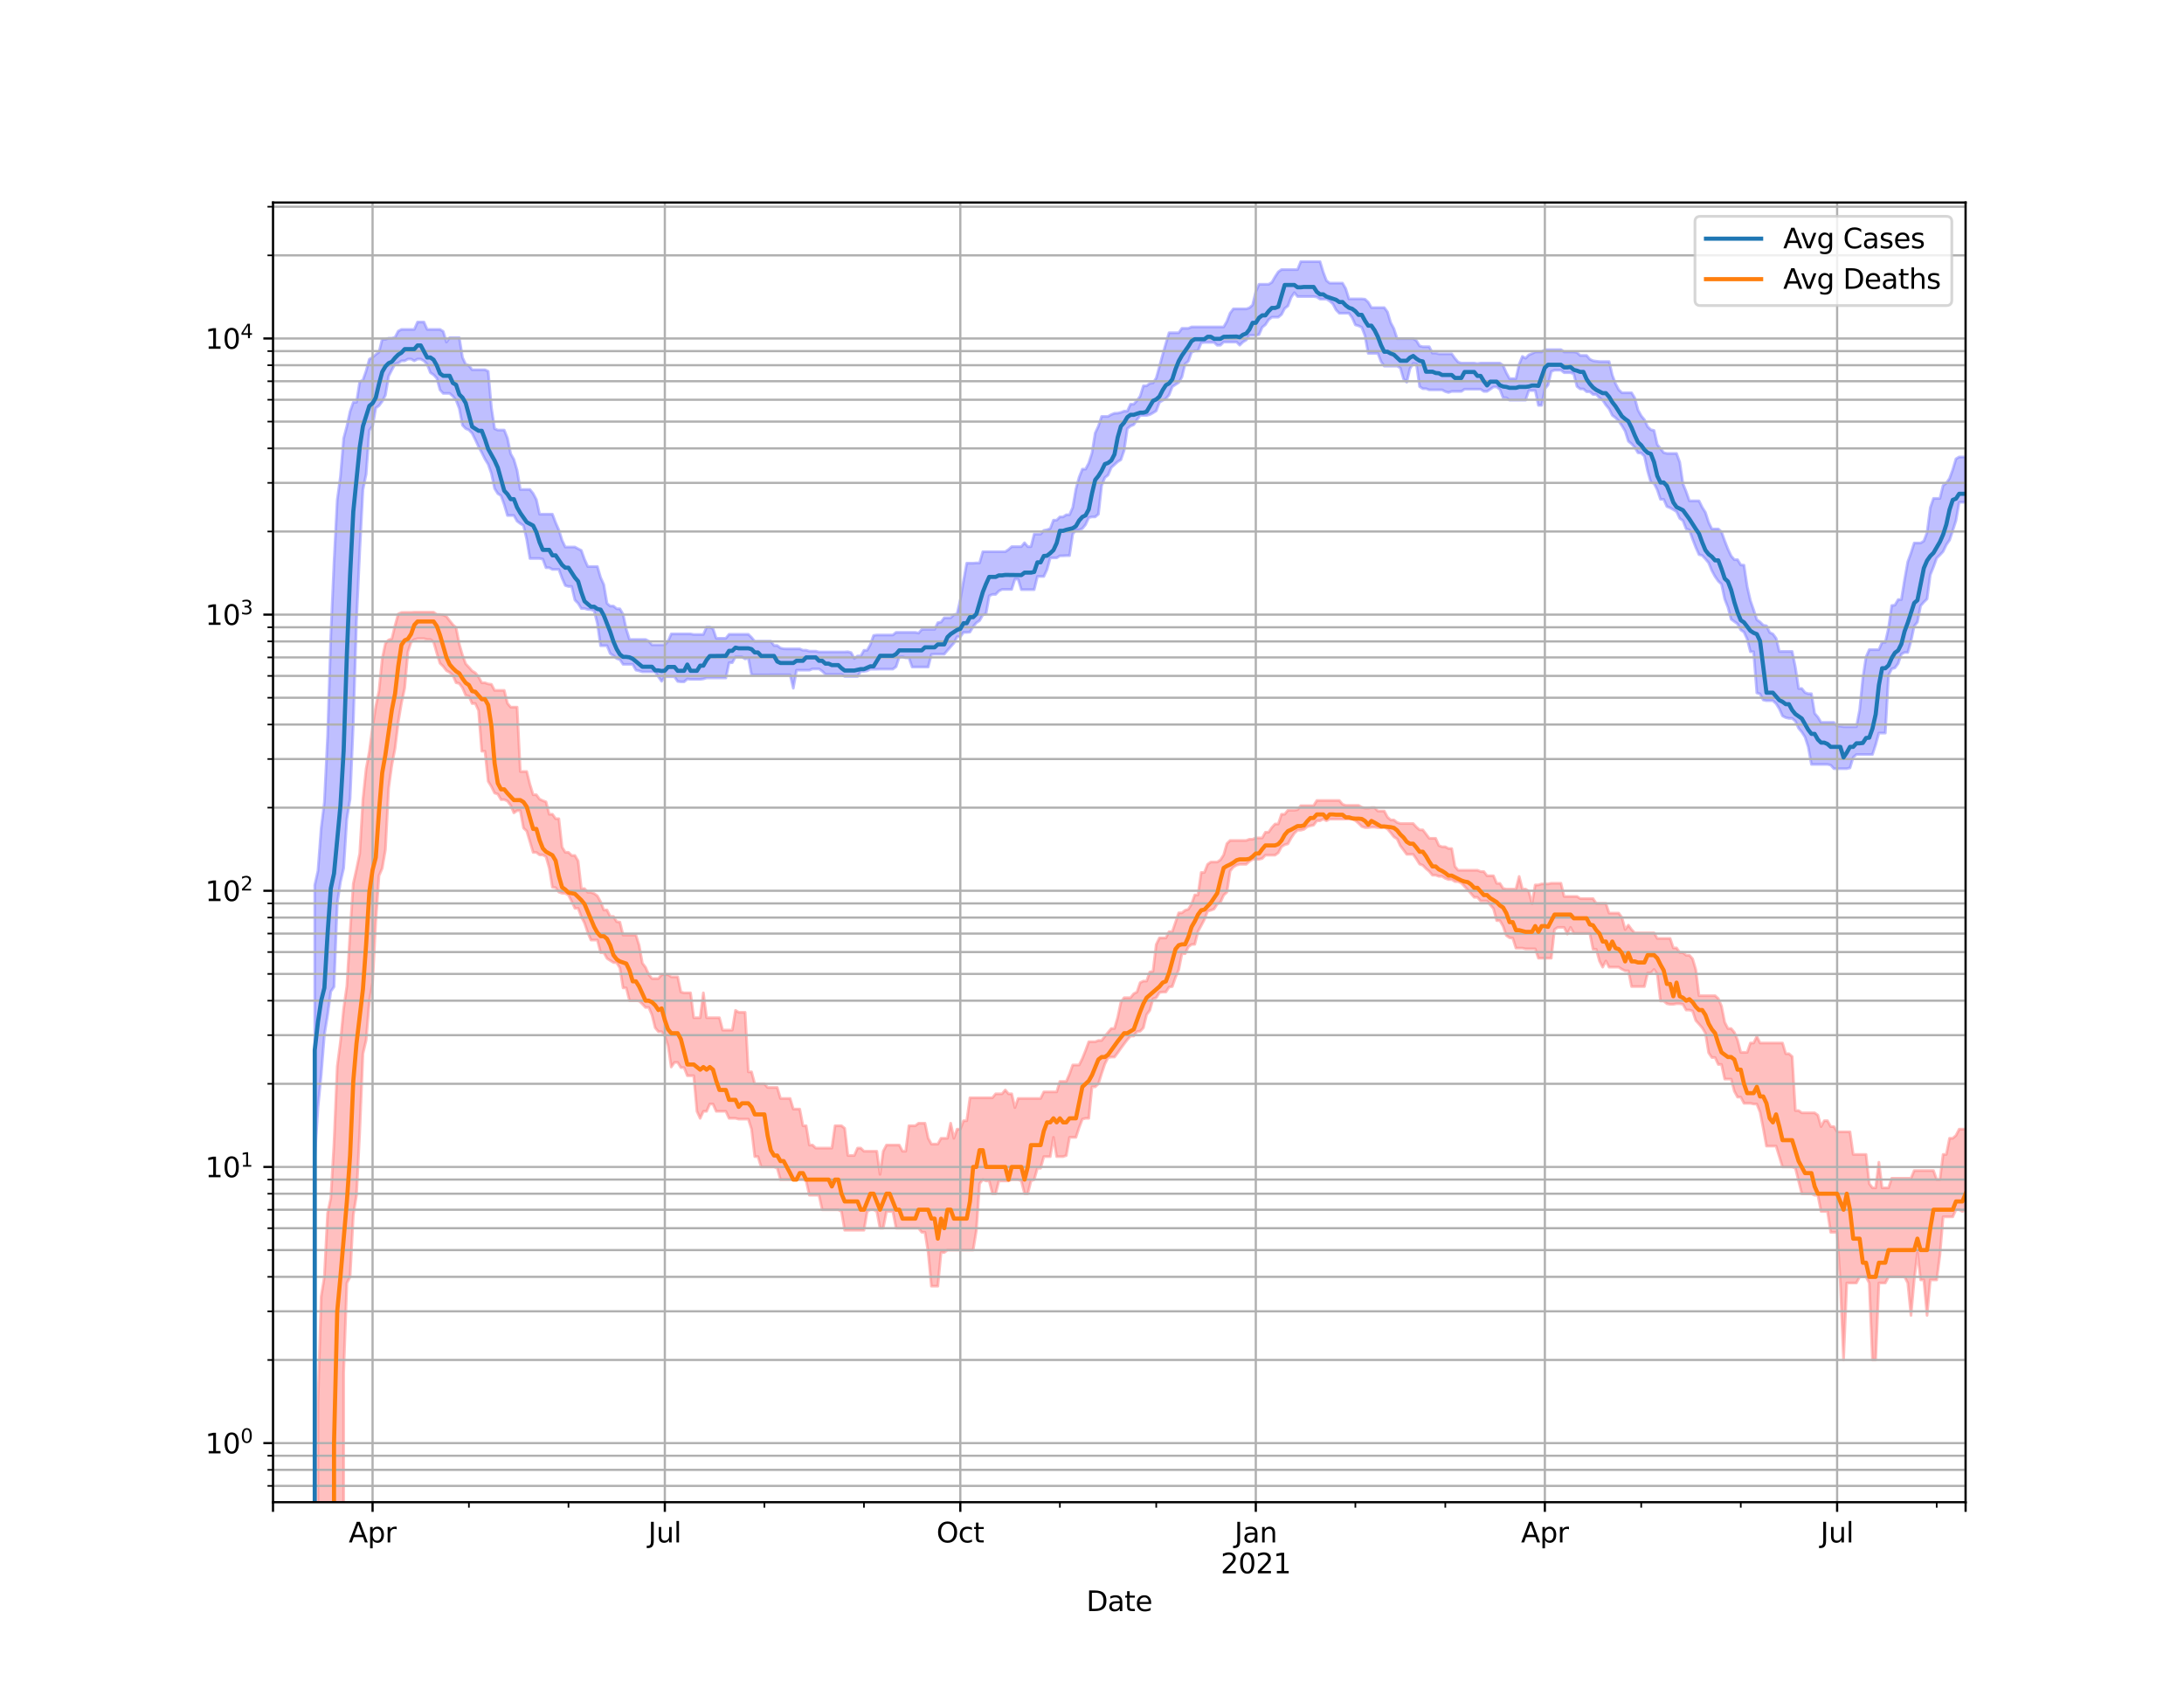 <?xml version="1.0" encoding="utf-8" standalone="no"?>
<!DOCTYPE svg PUBLIC "-//W3C//DTD SVG 1.1//EN"
  "http://www.w3.org/Graphics/SVG/1.1/DTD/svg11.dtd">
<svg height="612pt" version="1.1" viewBox="0 0 792 612" width="792pt" xmlns="http://www.w3.org/2000/svg" xmlns:xlink="http://www.w3.org/1999/xlink">
 <defs>
  <style type="text/css">*{stroke-linecap:butt;stroke-linejoin:round;}</style>
 </defs>
 <g id="figure_1">
  <g id="patch_1">
   <path d="M 0 612 
L 792 612 
L 792 0 
L 0 0 
z
" style="fill:#ffffff;"/>
  </g>
  <g id="axes_1">
   <g id="patch_2">
    <path d="M 99 544.68 
L 712.8 544.68 
L 712.8 73.44 
L 99 73.44 
z
" style="fill:#ffffff;"/>
   </g>
   <g id="PolyCollection_1">
    <path clip-path="url(#p68e2955192)" d="M 99 100656.579 
L 99 100656.579 
L 100.165 100656.579 
L 101.329 100656.579 
L 102.494 100656.579 
L 103.659 100656.579 
L 104.824 100656.579 
L 105.988 100656.579 
L 107.153 100656.579 
L 108.318 100656.579 
L 109.482 100656.579 
L 110.647 100656.579 
L 111.812 100656.579 
L 112.976 100656.579 
L 114.141 320.955 
L 115.306 315.759 
L 116.471 300.2 
L 117.635 290.874 
L 118.8 266.94 
L 119.965 230.655 
L 121.129 203.931 
L 122.294 181.331 
L 123.459 172.739 
L 124.624 158.933 
L 125.788 154.524 
L 126.953 149.18 
L 128.118 145.879 
L 129.282 145.879 
L 130.447 138.416 
L 131.612 137.812 
L 132.776 134.498 
L 133.941 130.251 
L 135.106 129.586 
L 136.271 128.525 
L 137.435 127.655 
L 138.6 123.036 
L 139.765 123.036 
L 140.929 122.633 
L 142.094 122.633 
L 143.259 122.291 
L 144.424 120.053 
L 145.588 119.439 
L 146.753 119.439 
L 147.918 119.439 
L 149.082 119.439 
L 150.247 119.439 
L 151.412 116.775 
L 152.576 116.775 
L 153.741 116.775 
L 154.906 119.439 
L 156.071 119.439 
L 157.235 119.439 
L 158.4 119.439 
L 159.565 119.439 
L 160.729 120.177 
L 161.894 124.045 
L 163.059 122.435 
L 164.224 122.435 
L 165.388 122.435 
L 166.553 122.435 
L 167.718 129.654 
L 168.882 132.107 
L 170.047 132.567 
L 171.212 134.079 
L 172.376 134.079 
L 173.541 134.079 
L 174.706 134.079 
L 175.871 134.079 
L 177.035 134.638 
L 178.2 147.752 
L 179.365 155.439 
L 180.529 155.941 
L 181.694 155.941 
L 182.859 155.941 
L 184.024 158.876 
L 185.188 164.519 
L 186.353 166.59 
L 187.518 170.545 
L 188.682 177.486 
L 189.847 177.486 
L 191.012 177.486 
L 192.176 177.486 
L 193.341 178.935 
L 194.506 181.145 
L 195.671 186.445 
L 196.835 186.445 
L 198 186.445 
L 199.165 186.445 
L 200.329 186.445 
L 201.494 189.513 
L 202.659 192.179 
L 203.824 195.917 
L 204.988 198.355 
L 206.153 198.355 
L 207.318 198.355 
L 208.482 198.355 
L 209.647 198.994 
L 210.812 199.578 
L 211.976 202.819 
L 213.141 205.425 
L 214.306 205.425 
L 215.471 205.425 
L 216.635 205.425 
L 217.8 209.412 
L 218.965 211.992 
L 220.129 218.806 
L 221.294 219.755 
L 222.459 219.755 
L 223.624 220.738 
L 224.788 220.751 
L 225.953 222.73 
L 227.118 228.188 
L 228.282 231.868 
L 229.447 231.868 
L 230.612 231.868 
L 231.776 231.868 
L 232.941 231.868 
L 234.106 231.868 
L 235.271 232.51 
L 236.435 233.821 
L 237.6 233.821 
L 238.765 233.821 
L 239.929 233.821 
L 241.094 233.821 
L 242.259 232.51 
L 243.424 229.846 
L 244.588 229.846 
L 245.753 229.846 
L 246.918 229.846 
L 248.082 229.846 
L 249.247 229.846 
L 250.412 229.846 
L 251.576 230.061 
L 252.741 230.061 
L 253.906 230.061 
L 255.071 230.061 
L 256.235 227.408 
L 257.4 227.408 
L 258.565 227.962 
L 259.729 231.448 
L 260.894 231.448 
L 262.059 231.448 
L 263.224 231.448 
L 264.388 229.994 
L 265.553 229.994 
L 266.718 229.994 
L 267.882 229.994 
L 269.047 229.994 
L 270.212 229.994 
L 271.376 229.994 
L 272.541 231.131 
L 273.706 232.542 
L 274.871 232.526 
L 276.035 232.526 
L 277.2 232.526 
L 278.365 232.526 
L 279.529 232.526 
L 280.694 234.074 
L 281.859 234.074 
L 283.024 234.978 
L 284.188 235.243 
L 285.353 235.278 
L 286.518 235.278 
L 287.682 235.278 
L 288.847 235.278 
L 290.012 235.278 
L 291.176 235.778 
L 292.341 235.778 
L 293.506 236.107 
L 294.671 236.107 
L 295.835 236.107 
L 297 236.403 
L 298.165 236.403 
L 299.329 236.403 
L 300.494 236.403 
L 301.659 236.403 
L 302.824 236.403 
L 303.988 236.403 
L 305.153 236.403 
L 306.318 236.403 
L 307.482 236.32 
L 308.647 236.623 
L 309.812 238.777 
L 310.976 237.852 
L 312.141 237.852 
L 313.306 235.802 
L 314.471 235.784 
L 315.635 233.698 
L 316.8 230.401 
L 317.965 230.246 
L 319.129 230.246 
L 320.294 230.246 
L 321.459 230.246 
L 322.624 230.246 
L 323.788 230.246 
L 324.953 229.298 
L 326.118 229.298 
L 327.282 229.298 
L 328.447 229.298 
L 329.612 229.298 
L 330.776 229.298 
L 331.941 229.298 
L 333.106 229.551 
L 334.271 228.251 
L 335.435 228.192 
L 336.6 228.192 
L 337.765 228.192 
L 338.929 228.192 
L 340.094 225.783 
L 341.259 225.56 
L 342.424 224.006 
L 343.588 224.006 
L 344.753 224.006 
L 345.918 222.899 
L 347.082 222.613 
L 348.247 217.414 
L 349.412 210.639 
L 350.576 204.207 
L 351.741 204.207 
L 352.906 204.207 
L 354.071 204.114 
L 355.235 204.114 
L 356.4 200.044 
L 357.565 200.044 
L 358.729 200.044 
L 359.894 200.044 
L 361.059 200.044 
L 362.224 200.044 
L 363.388 200.044 
L 364.553 200.044 
L 365.718 199.263 
L 366.882 198.214 
L 368.047 198.214 
L 369.212 198.214 
L 370.376 198.214 
L 371.541 196.797 
L 372.706 198.214 
L 373.871 198.214 
L 375.035 193.669 
L 376.2 193.669 
L 377.365 193.669 
L 378.529 192.317 
L 379.694 192.091 
L 380.859 191.658 
L 382.024 188.612 
L 383.188 188.612 
L 384.353 187.427 
L 385.518 187.427 
L 386.682 186.647 
L 387.847 186.647 
L 389.012 184.016 
L 390.176 177.307 
L 391.341 173.015 
L 392.506 170.112 
L 393.671 170.112 
L 394.835 167.888 
L 396 164.226 
L 397.165 156.992 
L 398.329 154.518 
L 399.494 150.997 
L 400.659 150.997 
L 401.824 150.997 
L 402.988 150.32 
L 404.153 149.86 
L 405.318 149.811 
L 406.482 149.539 
L 407.647 149.089 
L 408.812 149.089 
L 409.976 146.56 
L 411.141 146.56 
L 412.306 145.258 
L 413.471 143.658 
L 414.635 139.905 
L 415.8 139.905 
L 416.965 139.014 
L 418.129 138.854 
L 419.294 137.094 
L 420.459 132.905 
L 421.624 128.602 
L 422.788 124.549 
L 423.953 120.658 
L 425.118 120.658 
L 426.282 120.658 
L 427.447 120.658 
L 428.612 119.045 
L 429.776 119.045 
L 430.941 119.045 
L 432.106 118.549 
L 433.271 118.549 
L 434.435 118.549 
L 435.6 118.549 
L 436.765 118.549 
L 437.929 118.549 
L 439.094 118.549 
L 440.259 118.549 
L 441.424 118.549 
L 442.588 118.549 
L 443.753 118.549 
L 444.918 116.537 
L 446.082 113.561 
L 447.247 111.997 
L 448.412 111.997 
L 449.576 111.997 
L 450.741 111.997 
L 451.906 111.997 
L 453.071 111.632 
L 454.235 110.594 
L 455.4 105.739 
L 456.565 103.077 
L 457.729 103.077 
L 458.894 103.077 
L 460.059 103.077 
L 461.224 102.38 
L 462.388 100.353 
L 463.553 98.586 
L 464.718 97.74 
L 465.882 97.74 
L 467.047 97.74 
L 468.212 97.74 
L 469.376 97.74 
L 470.541 97.74 
L 471.706 94.86 
L 472.871 94.86 
L 474.035 94.86 
L 475.2 94.86 
L 476.365 94.86 
L 477.529 94.86 
L 478.694 94.86 
L 479.859 98.69 
L 481.024 101.75 
L 482.188 102.651 
L 483.353 102.651 
L 484.518 102.651 
L 485.682 102.651 
L 486.847 102.651 
L 488.012 104.657 
L 489.176 108.379 
L 490.341 108.379 
L 491.506 108.379 
L 492.671 108.379 
L 493.835 108.379 
L 495 108.496 
L 496.165 109.569 
L 497.329 111.541 
L 498.494 111.541 
L 499.659 111.541 
L 500.824 111.541 
L 501.988 111.541 
L 503.153 113.12 
L 504.318 117.002 
L 505.482 119.181 
L 506.647 122.794 
L 507.812 122.794 
L 508.976 122.794 
L 510.141 122.794 
L 511.306 122.794 
L 512.471 122.794 
L 513.635 123.514 
L 514.8 125.422 
L 515.965 125.724 
L 517.129 125.724 
L 518.294 125.724 
L 519.459 128.032 
L 520.624 128.032 
L 521.788 128.301 
L 522.953 128.301 
L 524.118 128.301 
L 525.282 128.301 
L 526.447 128.301 
L 527.612 129.935 
L 528.776 131.294 
L 529.941 131.658 
L 531.106 131.658 
L 532.271 131.658 
L 533.435 131.658 
L 534.6 131.658 
L 535.765 131.835 
L 536.929 131.658 
L 538.094 131.658 
L 539.259 131.658 
L 540.424 131.658 
L 541.588 131.658 
L 542.753 131.658 
L 543.918 131.658 
L 545.082 132.509 
L 546.247 135.172 
L 547.412 137.291 
L 548.576 137.291 
L 549.741 137.291 
L 550.906 132.098 
L 552.071 129.229 
L 553.235 129.902 
L 554.4 128.693 
L 555.565 128.205 
L 556.729 127.619 
L 557.894 127.619 
L 559.059 127.619 
L 560.224 126.767 
L 561.388 126.767 
L 562.553 126.767 
L 563.718 126.767 
L 564.882 126.767 
L 566.047 126.767 
L 567.212 127.619 
L 568.376 127.619 
L 569.541 127.619 
L 570.706 127.619 
L 571.871 127.796 
L 573.035 128.887 
L 574.2 128.887 
L 575.365 128.887 
L 576.529 130.272 
L 577.694 130.809 
L 578.859 130.973 
L 580.024 131.096 
L 581.188 131.096 
L 582.353 131.096 
L 583.518 131.096 
L 584.682 136.024 
L 585.847 139.104 
L 587.012 141.327 
L 588.176 142.422 
L 589.341 142.422 
L 590.506 142.422 
L 591.671 142.422 
L 592.835 144.333 
L 594 148.673 
L 595.165 150.773 
L 596.329 152.189 
L 597.494 154.711 
L 598.659 155.825 
L 599.824 156.083 
L 600.988 161.192 
L 602.153 162.643 
L 603.318 164.134 
L 604.482 164.417 
L 605.647 164.417 
L 606.812 164.417 
L 607.976 164.417 
L 609.141 167.607 
L 610.306 175.441 
L 611.471 178.292 
L 612.635 181.611 
L 613.8 181.611 
L 614.965 181.611 
L 616.129 181.611 
L 617.294 183.955 
L 618.459 185.828 
L 619.624 189.451 
L 620.788 191.802 
L 621.953 191.802 
L 623.118 191.802 
L 624.282 192.854 
L 625.447 196.11 
L 626.612 199.104 
L 627.776 201.576 
L 628.941 202.935 
L 630.106 202.935 
L 631.271 204.841 
L 632.435 204.927 
L 633.6 212.72 
L 634.765 217.788 
L 635.929 221.113 
L 637.094 224.712 
L 638.259 225.528 
L 639.424 226.695 
L 640.588 226.923 
L 641.753 229.328 
L 642.918 229.887 
L 644.082 231.453 
L 645.247 236.208 
L 646.412 236.208 
L 647.576 236.208 
L 648.741 236.208 
L 649.906 236.208 
L 651.071 241.936 
L 652.235 249.656 
L 653.4 249.656 
L 654.565 251.131 
L 655.729 251.532 
L 656.894 251.532 
L 658.059 258.651 
L 659.224 260.02 
L 660.388 261.931 
L 661.553 261.931 
L 662.718 261.931 
L 663.882 261.931 
L 665.047 261.931 
L 666.212 263.298 
L 667.376 263.298 
L 668.541 263.497 
L 669.706 263.497 
L 670.871 263.497 
L 672.035 263.497 
L 673.2 263.497 
L 674.365 257.498 
L 675.529 245.946 
L 676.694 238.241 
L 677.859 235.557 
L 679.024 235.557 
L 680.188 235.557 
L 681.353 235.557 
L 682.518 232.897 
L 683.682 232.897 
L 684.847 227.752 
L 686.012 219.562 
L 687.176 219.417 
L 688.341 217.403 
L 689.506 217.403 
L 690.671 210.211 
L 691.835 203.689 
L 693 200.509 
L 694.165 196.89 
L 695.329 196.89 
L 696.494 196.89 
L 697.659 196.164 
L 698.824 193.093 
L 699.988 184.068 
L 701.153 180.721 
L 702.318 180.721 
L 703.482 180.721 
L 704.647 176.013 
L 705.812 175.177 
L 706.976 173.465 
L 708.141 170.283 
L 709.306 166.382 
L 710.471 165.693 
L 711.635 165.693 
L 712.8 165.693 
L 712.8 182.121 
L 712.8 182.121 
L 711.635 182.121 
L 710.471 182.121 
L 709.306 188.762 
L 708.141 192.379 
L 706.976 195.845 
L 705.812 197.546 
L 704.647 199.964 
L 703.482 201.233 
L 702.318 202.353 
L 701.153 205.586 
L 699.988 208.439 
L 698.824 217.166 
L 697.659 218.322 
L 696.494 219.638 
L 695.329 225.56 
L 694.165 227.028 
L 693 232.434 
L 691.835 236.576 
L 690.671 236.576 
L 689.506 237.188 
L 688.341 240.575 
L 687.176 242.166 
L 686.012 242.527 
L 684.847 244.807 
L 683.682 265.805 
L 682.518 265.805 
L 681.353 265.805 
L 680.188 270.018 
L 679.024 273.582 
L 677.859 273.582 
L 676.694 273.582 
L 675.529 273.582 
L 674.365 273.582 
L 673.2 273.582 
L 672.035 274.613 
L 670.871 278.436 
L 669.706 278.718 
L 668.541 278.718 
L 667.376 278.718 
L 666.212 278.718 
L 665.047 278.718 
L 663.882 277.433 
L 662.718 277.159 
L 661.553 277.159 
L 660.388 277.159 
L 659.224 277.159 
L 658.059 277.159 
L 656.894 277.159 
L 655.729 270.81 
L 654.565 267.241 
L 653.4 265.444 
L 652.235 264.054 
L 651.071 261.506 
L 649.906 260.472 
L 648.741 260.472 
L 647.576 260.204 
L 646.412 259.603 
L 645.247 256.999 
L 644.082 255.133 
L 642.918 254.069 
L 641.753 254.069 
L 640.588 254.069 
L 639.424 253.811 
L 638.259 251.617 
L 637.094 251.239 
L 635.929 236.326 
L 634.765 236.326 
L 633.6 231.724 
L 632.435 229.207 
L 631.271 228.399 
L 630.106 226.241 
L 628.941 225.389 
L 627.776 224.54 
L 626.612 220.203 
L 625.447 217.242 
L 624.282 211.817 
L 623.118 210.721 
L 621.953 209.062 
L 620.788 206.942 
L 619.624 204.111 
L 618.459 202.683 
L 617.294 201.421 
L 616.129 201.088 
L 614.965 198.499 
L 613.8 195.517 
L 612.635 192.2 
L 611.471 191.781 
L 610.306 188.81 
L 609.141 187.964 
L 607.976 185.519 
L 606.812 184.786 
L 605.647 184.135 
L 604.482 183.67 
L 603.318 181.052 
L 602.153 181.052 
L 600.988 177.607 
L 599.824 175.298 
L 598.659 174.85 
L 597.494 170.801 
L 596.329 165.414 
L 595.165 164.281 
L 594 164.179 
L 592.835 162.236 
L 591.671 160.955 
L 590.506 159.98 
L 589.341 156.32 
L 588.176 154.366 
L 587.012 152.664 
L 585.847 151.47 
L 584.682 150.608 
L 583.518 148.236 
L 582.353 146.847 
L 581.188 145.117 
L 580.024 144.255 
L 578.859 143.016 
L 577.694 143.016 
L 576.529 142.029 
L 575.365 142.029 
L 574.2 141.032 
L 573.035 141.032 
L 571.871 140.123 
L 570.706 135.541 
L 569.541 135.133 
L 568.376 135.133 
L 567.212 135.133 
L 566.047 134.232 
L 564.882 134.232 
L 563.718 134.232 
L 562.553 134.691 
L 561.388 139.578 
L 560.224 140.959 
L 559.059 146.97 
L 557.894 146.97 
L 556.729 141.626 
L 555.565 141.626 
L 554.4 141.626 
L 553.235 145.078 
L 552.071 145.078 
L 550.906 145.078 
L 549.741 145.078 
L 548.576 145.078 
L 547.412 145.078 
L 546.247 144.232 
L 545.082 144.232 
L 543.918 141.231 
L 542.753 140.295 
L 541.588 140.307 
L 540.424 141.156 
L 539.259 141.928 
L 538.094 141.928 
L 536.929 141.119 
L 535.765 141.119 
L 534.6 141.119 
L 533.435 141.119 
L 532.271 141.119 
L 531.106 141.119 
L 529.941 141.928 
L 528.776 141.928 
L 527.612 141.928 
L 526.447 141.928 
L 525.282 142.321 
L 524.118 141.985 
L 522.953 141.367 
L 521.788 141.367 
L 520.624 141.367 
L 519.459 141.367 
L 518.294 141.367 
L 517.129 140.932 
L 515.965 140.932 
L 514.8 140.165 
L 513.635 131.97 
L 512.471 131.772 
L 511.306 133.653 
L 510.141 138.587 
L 508.976 137.403 
L 507.812 133.405 
L 506.647 132.737 
L 505.482 132.737 
L 504.318 132.737 
L 503.153 132.737 
L 501.988 132.737 
L 500.824 131.114 
L 499.659 128.12 
L 498.494 128.12 
L 497.329 128.12 
L 496.165 128.12 
L 495 121.773 
L 493.835 118.691 
L 492.671 118.145 
L 491.506 117.798 
L 490.341 115.178 
L 489.176 113.576 
L 488.012 113.576 
L 486.847 113.576 
L 485.682 113.576 
L 484.518 112.376 
L 483.353 110.191 
L 482.188 109.146 
L 481.024 108.448 
L 479.859 108.448 
L 478.694 108.448 
L 477.529 107.691 
L 476.365 107.52 
L 475.2 107.52 
L 474.035 107.52 
L 472.871 107.52 
L 471.706 107.52 
L 470.541 107.52 
L 469.376 106.116 
L 468.212 107.861 
L 467.047 110.919 
L 465.882 111.827 
L 464.718 114.041 
L 463.553 115.008 
L 462.388 115.008 
L 461.224 115.008 
L 460.059 115.935 
L 458.894 117.711 
L 457.729 118.675 
L 456.565 121.313 
L 455.4 121.609 
L 454.235 121.609 
L 453.071 121.609 
L 451.906 123.308 
L 450.741 124.015 
L 449.576 125.16 
L 448.412 124.015 
L 447.247 124.015 
L 446.082 124.015 
L 444.918 124.015 
L 443.753 124.015 
L 442.588 125.16 
L 441.424 125.203 
L 440.259 124.155 
L 439.094 124.155 
L 437.929 124.155 
L 436.765 124.155 
L 435.6 124.317 
L 434.435 127.234 
L 433.271 127.238 
L 432.106 127.719 
L 430.941 130.985 
L 429.776 131.942 
L 428.612 136.667 
L 427.447 138.701 
L 426.282 139.45 
L 425.118 140.237 
L 423.953 143.192 
L 422.788 144.569 
L 421.624 145.163 
L 420.459 145.912 
L 419.294 148.98 
L 418.129 149.704 
L 416.965 150.336 
L 415.8 150.639 
L 414.635 150.639 
L 413.471 150.639 
L 412.306 152.245 
L 411.141 153.995 
L 409.976 154.476 
L 408.812 155.426 
L 407.647 163.319 
L 406.482 166.695 
L 405.318 167.421 
L 404.153 168.49 
L 402.988 169.542 
L 401.824 172.249 
L 400.659 173.18 
L 399.494 176.059 
L 398.329 186.428 
L 397.165 187.423 
L 396 187.423 
L 394.835 187.695 
L 393.671 190.212 
L 392.506 191.649 
L 391.341 192.166 
L 390.176 192.166 
L 389.012 193.635 
L 387.847 201.461 
L 386.682 201.461 
L 385.518 201.536 
L 384.353 201.544 
L 383.188 202.282 
L 382.024 202.282 
L 380.859 202.282 
L 379.694 206.504 
L 378.529 209.027 
L 377.365 209.027 
L 376.2 209.027 
L 375.035 213.801 
L 373.871 213.801 
L 372.706 213.801 
L 371.541 213.801 
L 370.376 213.801 
L 369.212 210.006 
L 368.047 210.006 
L 366.882 213.713 
L 365.718 213.713 
L 364.553 213.713 
L 363.388 213.713 
L 362.224 214.295 
L 361.059 215.533 
L 359.894 215.533 
L 358.729 216.044 
L 357.565 222.604 
L 356.4 222.938 
L 355.235 225.027 
L 354.071 225.82 
L 352.906 227.206 
L 351.741 229.177 
L 350.576 229.313 
L 349.412 229.313 
L 348.247 230.874 
L 347.082 230.874 
L 345.918 233.177 
L 344.753 234.487 
L 343.588 235.808 
L 342.424 237.2 
L 341.259 237.2 
L 340.094 237.2 
L 338.929 237.2 
L 337.765 237.279 
L 336.6 241.842 
L 335.435 241.842 
L 334.271 241.842 
L 333.106 241.842 
L 331.941 241.842 
L 330.776 241.842 
L 329.612 238.52 
L 328.447 238.52 
L 327.282 238.129 
L 326.118 238.185 
L 324.953 241.755 
L 323.788 242.609 
L 322.624 242.609 
L 321.459 242.609 
L 320.294 242.609 
L 319.129 242.609 
L 317.965 242.65 
L 316.8 242.65 
L 315.635 242.65 
L 314.471 243.23 
L 313.306 243.418 
L 312.141 243.418 
L 310.976 245.278 
L 309.812 245.278 
L 308.647 245.278 
L 307.482 245.278 
L 306.318 245.278 
L 305.153 244.498 
L 303.988 244.498 
L 302.824 244.498 
L 301.659 244.498 
L 300.494 244.498 
L 299.329 244.498 
L 298.165 243.348 
L 297 242.541 
L 295.835 242.541 
L 294.671 242.541 
L 293.506 243.001 
L 292.341 243.001 
L 291.176 243.001 
L 290.012 243.001 
L 288.847 243.001 
L 287.682 249.552 
L 286.518 244.649 
L 285.353 244.649 
L 284.188 244.649 
L 283.024 244.649 
L 281.859 244.649 
L 280.694 244.649 
L 279.529 244.649 
L 278.365 244.699 
L 277.2 244.699 
L 276.035 244.699 
L 274.871 244.699 
L 273.706 244.699 
L 272.541 244.699 
L 271.376 238.576 
L 270.212 238.915 
L 269.047 238.166 
L 267.882 238.166 
L 266.718 238.166 
L 265.553 240.282 
L 264.388 240.282 
L 263.224 245.82 
L 262.059 245.82 
L 260.894 245.82 
L 259.729 245.82 
L 258.565 245.82 
L 257.4 245.82 
L 256.235 245.82 
L 255.071 246.168 
L 253.906 246.339 
L 252.741 246.339 
L 251.576 246.339 
L 250.412 246.339 
L 249.247 246.205 
L 248.082 247.221 
L 246.918 247.221 
L 245.753 247.077 
L 244.588 245.387 
L 243.424 245.387 
L 242.259 245.387 
L 241.094 245.387 
L 239.929 247.031 
L 238.765 245.387 
L 237.6 243.613 
L 236.435 243.613 
L 235.271 243.613 
L 234.106 243.613 
L 232.941 243.613 
L 231.776 243.251 
L 230.612 242.98 
L 229.447 240.89 
L 228.282 240.89 
L 227.118 240.89 
L 225.953 240.89 
L 224.788 239.161 
L 223.624 238.77 
L 222.459 237.742 
L 221.294 236.977 
L 220.129 234.13 
L 218.965 234.13 
L 217.8 234.13 
L 216.635 226.1 
L 215.471 221.478 
L 214.306 221.033 
L 213.141 220.992 
L 211.976 220.651 
L 210.812 220.651 
L 209.647 218.759 
L 208.482 217.576 
L 207.318 212.661 
L 206.153 212.661 
L 204.988 212.288 
L 203.824 209.661 
L 202.659 206.459 
L 201.494 206.459 
L 200.329 206.459 
L 199.165 205.844 
L 198 205.844 
L 196.835 202.726 
L 195.671 202.505 
L 194.506 202.505 
L 193.341 202.505 
L 192.176 202.505 
L 191.012 195.595 
L 189.847 190.579 
L 188.682 189.846 
L 187.518 188.963 
L 186.353 186.912 
L 185.188 186.912 
L 184.024 186.912 
L 182.859 182.982 
L 181.694 179.732 
L 180.529 178.981 
L 179.365 177.158 
L 178.2 171.687 
L 177.035 168.357 
L 175.871 166.465 
L 174.706 164.112 
L 173.541 161.956 
L 172.376 159.436 
L 171.212 157.11 
L 170.047 155.893 
L 168.882 155.409 
L 167.718 154.176 
L 166.553 148.099 
L 165.388 145.104 
L 164.224 143.653 
L 163.059 142.635 
L 161.894 142.635 
L 160.729 142.635 
L 159.565 141.373 
L 158.4 137.14 
L 157.235 135.899 
L 156.071 135.127 
L 154.906 132.09 
L 153.741 130.857 
L 152.576 130.19 
L 151.412 130.19 
L 150.247 130.841 
L 149.082 130.19 
L 147.918 130.19 
L 146.753 130.841 
L 145.588 130.841 
L 144.424 131.623 
L 143.259 131.988 
L 142.094 134.148 
L 140.929 136.423 
L 139.765 143.281 
L 138.6 145.54 
L 137.435 147.105 
L 136.271 147.935 
L 135.106 154.502 
L 133.941 156.023 
L 132.776 171.907 
L 131.612 177.557 
L 130.447 199.841 
L 129.282 224.94 
L 128.118 262.242 
L 126.953 289.685 
L 125.788 296.88 
L 124.624 314.812 
L 123.459 319.808 
L 122.294 327.624 
L 121.129 357.815 
L 119.965 359.494 
L 118.8 368.03 
L 117.635 375.206 
L 116.471 389.839 
L 115.306 401.614 
L 114.141 419.78 
L 112.976 100656.579 
L 111.812 100656.579 
L 110.647 100656.579 
L 109.482 100656.579 
L 108.318 100656.579 
L 107.153 100656.579 
L 105.988 100656.579 
L 104.824 100656.579 
L 103.659 100656.579 
L 102.494 100656.579 
L 101.329 100656.579 
L 100.165 100656.579 
L 99 100656.579 
z
" style="fill:#8080ff;fill-opacity:0.5;stroke:#8080ff;stroke-opacity:0.5;"/>
   </g>
   <g id="PolyCollection_2">
    <path clip-path="url(#p68e2955192)" d="M 99 100656.579 
L 99 100656.579 
L 100.165 100656.579 
L 101.329 100656.579 
L 102.494 100656.579 
L 103.659 100656.579 
L 104.824 100656.579 
L 105.988 100656.579 
L 107.153 100656.579 
L 108.318 100656.579 
L 109.482 100656.579 
L 110.647 100656.579 
L 111.812 100656.579 
L 112.976 100656.579 
L 114.141 100656.579 
L 115.306 508.628 
L 116.471 470.041 
L 117.635 462.974 
L 118.8 439.898 
L 119.965 434.493 
L 121.129 414.479 
L 122.294 386.717 
L 123.459 377.734 
L 124.624 365.763 
L 125.788 357.525 
L 126.953 338.01 
L 128.118 320.377 
L 129.282 315.137 
L 130.447 309.494 
L 131.612 289.827 
L 132.776 278.765 
L 133.941 272.493 
L 135.106 263.641 
L 136.271 256.131 
L 137.435 250.518 
L 138.6 238.902 
L 139.765 233.337 
L 140.929 232.034 
L 142.094 231.623 
L 143.259 226.828 
L 144.424 222.622 
L 145.588 222.067 
L 146.753 222.054 
L 147.918 222.054 
L 149.082 222.054 
L 150.247 221.978 
L 151.412 221.978 
L 152.576 221.978 
L 153.741 221.978 
L 154.906 221.978 
L 156.071 221.978 
L 157.235 221.978 
L 158.4 222.808 
L 159.565 222.808 
L 160.729 223.004 
L 161.894 223.517 
L 163.059 225.059 
L 164.224 226.496 
L 165.388 227.616 
L 166.553 233.531 
L 167.718 237.583 
L 168.882 240.719 
L 170.047 241.943 
L 171.212 243.278 
L 172.376 243.972 
L 173.541 245.438 
L 174.706 247.581 
L 175.871 247.581 
L 177.035 247.997 
L 178.2 248.137 
L 179.365 250.33 
L 180.529 250.33 
L 181.694 250.33 
L 182.859 250.33 
L 184.024 255.015 
L 185.188 256.403 
L 186.353 256.403 
L 187.518 256.403 
L 188.682 279.751 
L 189.847 279.751 
L 191.012 279.751 
L 192.176 284.417 
L 193.341 288.175 
L 194.506 288.175 
L 195.671 289.766 
L 196.835 290.316 
L 198 290.749 
L 199.165 295.241 
L 200.329 295.241 
L 201.494 296.856 
L 202.659 296.856 
L 203.824 307.166 
L 204.988 309.05 
L 206.153 309.05 
L 207.318 310.201 
L 208.482 310.201 
L 209.647 312.19 
L 210.812 322.218 
L 211.976 322.218 
L 213.141 323.562 
L 214.306 323.562 
L 215.471 324.005 
L 216.635 324.859 
L 217.8 326.999 
L 218.965 329.959 
L 220.129 329.959 
L 221.294 332.318 
L 222.459 332.318 
L 223.624 334.19 
L 224.788 334.359 
L 225.953 339.067 
L 227.118 339.067 
L 228.282 339.067 
L 229.447 339.067 
L 230.612 339.067 
L 231.776 342.811 
L 232.941 349.23 
L 234.106 350.767 
L 235.271 353.398 
L 236.435 354.821 
L 237.6 354.821 
L 238.765 354.821 
L 239.929 353.398 
L 241.094 353.398 
L 242.259 353.398 
L 243.424 354.193 
L 244.588 354.193 
L 245.753 354.193 
L 246.918 359.695 
L 248.082 360 
L 249.247 360 
L 250.412 360 
L 251.576 369.022 
L 252.741 369.022 
L 253.906 369.022 
L 255.071 360 
L 256.235 369.022 
L 257.4 369.022 
L 258.565 369.022 
L 259.729 369.022 
L 260.894 369.022 
L 262.059 373.506 
L 263.224 373.506 
L 264.388 373.506 
L 265.553 373.506 
L 266.718 366.348 
L 267.882 367.061 
L 269.047 367.061 
L 270.212 367.061 
L 271.376 388.642 
L 272.541 388.642 
L 273.706 392.984 
L 274.871 392.984 
L 276.035 392.984 
L 277.2 392.984 
L 278.365 394.308 
L 279.529 394.308 
L 280.694 394.308 
L 281.859 394.308 
L 283.024 398.296 
L 284.188 398.296 
L 285.353 398.296 
L 286.518 398.296 
L 287.682 402.147 
L 288.847 402.147 
L 290.012 402.147 
L 291.176 408.185 
L 292.341 408.185 
L 293.506 415.198 
L 294.671 415.198 
L 295.835 416.299 
L 297 416.299 
L 298.165 416.299 
L 299.329 416.299 
L 300.494 416.299 
L 301.659 416.299 
L 302.824 408.185 
L 303.988 408.185 
L 305.153 408.185 
L 306.318 409.12 
L 307.482 418.982 
L 308.647 418.982 
L 309.812 418.982 
L 310.976 416.299 
L 312.141 416.299 
L 313.306 417.429 
L 314.471 417.429 
L 315.635 417.429 
L 316.8 417.429 
L 317.965 417.429 
L 319.129 425.817 
L 320.294 417.429 
L 321.459 415.198 
L 322.624 415.198 
L 323.788 415.198 
L 324.953 415.198 
L 326.118 415.198 
L 327.282 417.429 
L 328.447 417.429 
L 329.612 408.185 
L 330.776 408.185 
L 331.941 408.185 
L 333.106 407.269 
L 334.271 407.269 
L 335.435 407.269 
L 336.6 412.732 
L 337.765 414.837 
L 338.929 414.837 
L 340.094 414.837 
L 341.259 412.732 
L 342.424 412.732 
L 343.588 412.732 
L 344.753 407.269 
L 345.918 412.732 
L 347.082 409.436 
L 348.247 409.436 
L 349.412 406.373 
L 350.576 406.373 
L 351.741 398.051 
L 352.906 398.051 
L 354.071 398.051 
L 355.235 398.051 
L 356.4 398.051 
L 357.565 398.051 
L 358.729 398.051 
L 359.894 398.051 
L 361.059 396.61 
L 362.224 396.61 
L 363.388 396.61 
L 364.553 395.214 
L 365.718 396.61 
L 366.882 396.61 
L 368.047 401.614 
L 369.212 398.296 
L 370.376 398.296 
L 371.541 398.296 
L 372.706 398.296 
L 373.871 398.296 
L 375.035 398.296 
L 376.2 398.296 
L 377.365 398.296 
L 378.529 395.906 
L 379.694 395.906 
L 380.859 395.906 
L 382.024 395.906 
L 383.188 395.906 
L 384.353 392.122 
L 385.518 392.122 
L 386.682 392.122 
L 387.847 389.436 
L 389.012 386.156 
L 390.176 386.156 
L 391.341 386.156 
L 392.506 383.805 
L 393.671 380.91 
L 394.835 377.734 
L 396 377.734 
L 397.165 377.734 
L 398.329 377.277 
L 399.494 377.277 
L 400.659 375.788 
L 401.824 374.348 
L 402.988 372.954 
L 404.153 372.954 
L 405.318 368.897 
L 406.482 363.387 
L 407.647 361.767 
L 408.812 361.767 
L 409.976 361.767 
L 411.141 360.306 
L 412.306 359.695 
L 413.471 356.292 
L 414.635 355.735 
L 415.8 355.735 
L 416.965 352.446 
L 418.129 352.19 
L 419.294 342.469 
L 420.459 340.086 
L 421.624 340.086 
L 422.788 340.086 
L 423.953 337.826 
L 425.118 337.826 
L 426.282 334.416 
L 427.447 330.992 
L 428.612 330.992 
L 429.776 330.061 
L 430.941 329.704 
L 432.106 327.817 
L 433.271 324.498 
L 434.435 324.498 
L 435.6 316.352 
L 436.765 316.352 
L 437.929 313.394 
L 439.094 312.565 
L 440.259 312.565 
L 441.424 312.565 
L 442.588 311.785 
L 443.753 309.975 
L 444.918 305.886 
L 446.082 304.756 
L 447.247 304.756 
L 448.412 304.756 
L 449.576 304.756 
L 450.741 304.756 
L 451.906 304.756 
L 453.071 304.301 
L 454.235 304.301 
L 455.4 303.823 
L 456.565 303.823 
L 457.729 303.823 
L 458.894 301.746 
L 460.059 301.746 
L 461.224 300.046 
L 462.388 298.782 
L 463.553 298.782 
L 464.718 295.241 
L 465.882 295.241 
L 467.047 293.795 
L 468.212 293.795 
L 469.376 293.795 
L 470.541 293.574 
L 471.706 292.139 
L 472.871 292.139 
L 474.035 292.139 
L 475.2 292.139 
L 476.365 292.139 
L 477.529 290.255 
L 478.694 290.255 
L 479.859 290.255 
L 481.024 290.255 
L 482.188 290.255 
L 483.353 290.255 
L 484.518 290.255 
L 485.682 290.255 
L 486.847 291.628 
L 488.012 292.032 
L 489.176 292.032 
L 490.341 292.032 
L 491.506 292.032 
L 492.671 292.032 
L 493.835 292.698 
L 495 293.025 
L 496.165 293.025 
L 497.329 292.828 
L 498.494 292.828 
L 499.659 294.085 
L 500.824 294.085 
L 501.988 294.085 
L 503.153 296.288 
L 504.318 297.311 
L 505.482 297.311 
L 506.647 298.237 
L 507.812 298.607 
L 508.976 298.607 
L 510.141 298.607 
L 511.306 298.607 
L 512.471 298.607 
L 513.635 299.892 
L 514.8 300.901 
L 515.965 300.901 
L 517.129 302.418 
L 518.294 303.963 
L 519.459 303.963 
L 520.624 303.963 
L 521.788 306.596 
L 522.953 307.045 
L 524.118 307.045 
L 525.282 307.683 
L 526.447 307.683 
L 527.612 314.168 
L 528.776 315.538 
L 529.941 315.538 
L 531.106 315.538 
L 532.271 315.538 
L 533.435 315.538 
L 534.6 315.538 
L 535.765 315.538 
L 536.929 316.017 
L 538.094 316.017 
L 539.259 317.563 
L 540.424 317.563 
L 541.588 317.563 
L 542.753 320.296 
L 543.918 320.296 
L 545.082 322.132 
L 546.247 322.389 
L 547.412 322.389 
L 548.576 322.389 
L 549.741 322.389 
L 550.906 317.794 
L 552.071 322.389 
L 553.235 322.389 
L 554.4 323.168 
L 555.565 327.672 
L 556.729 320.872 
L 557.894 320.872 
L 559.059 320.5 
L 560.224 320.5 
L 561.388 320.5 
L 562.553 320.255 
L 563.718 320.255 
L 564.882 320.255 
L 566.047 320.255 
L 567.212 325.041 
L 568.376 325.041 
L 569.541 325.041 
L 570.706 325.041 
L 571.871 325.041 
L 573.035 325.823 
L 574.2 325.823 
L 575.365 325.823 
L 576.529 325.823 
L 577.694 325.823 
L 578.859 327.575 
L 580.024 327.575 
L 581.188 327.575 
L 582.353 327.575 
L 583.518 331.096 
L 584.682 331.096 
L 585.847 331.096 
L 587.012 331.096 
L 588.176 332.697 
L 589.341 337.038 
L 590.506 335.446 
L 591.671 337.038 
L 592.835 338.256 
L 594 338.256 
L 595.165 338.256 
L 596.329 338.256 
L 597.494 338.256 
L 598.659 338.256 
L 599.824 338.256 
L 600.988 340.279 
L 602.153 340.279 
L 603.318 340.279 
L 604.482 340.279 
L 605.647 340.279 
L 606.812 343.712 
L 607.976 343.712 
L 609.141 345.426 
L 610.306 345.426 
L 611.471 346.383 
L 612.635 346.383 
L 613.8 347.668 
L 614.965 351.598 
L 616.129 361.03 
L 617.294 361.03 
L 618.459 361.03 
L 619.624 361.03 
L 620.788 361.03 
L 621.953 361.03 
L 623.118 362.086 
L 624.282 364.843 
L 625.447 370.682 
L 626.612 372.954 
L 627.776 372.954 
L 628.941 374.348 
L 630.106 377.126 
L 631.271 381.574 
L 632.435 381.574 
L 633.6 381.574 
L 634.765 378.196 
L 635.929 378.196 
L 637.094 375.788 
L 638.259 378.196 
L 639.424 378.196 
L 640.588 378.196 
L 641.753 378.196 
L 642.918 378.196 
L 644.082 378.196 
L 645.247 378.196 
L 646.412 378.196 
L 647.576 382.079 
L 648.741 382.079 
L 649.906 383.106 
L 651.071 402.687 
L 652.235 402.687 
L 653.4 403.511 
L 654.565 403.511 
L 655.729 403.511 
L 656.894 403.511 
L 658.059 403.511 
L 659.224 404.35 
L 660.388 408.494 
L 661.553 406.373 
L 662.718 406.373 
L 663.882 408.494 
L 665.047 408.494 
L 666.212 410.399 
L 667.376 410.399 
L 668.541 410.399 
L 669.706 410.399 
L 670.871 410.399 
L 672.035 418.588 
L 673.2 418.588 
L 674.365 418.588 
L 675.529 418.588 
L 676.694 418.588 
L 677.859 429.183 
L 679.024 430.709 
L 680.188 430.709 
L 681.353 421.421 
L 682.518 430.709 
L 683.682 430.709 
L 684.847 430.709 
L 686.012 427.228 
L 687.176 427.228 
L 688.341 427.228 
L 689.506 427.228 
L 690.671 427.228 
L 691.835 427.228 
L 693 427.228 
L 694.165 424.451 
L 695.329 424.451 
L 696.494 424.451 
L 697.659 424.451 
L 698.824 424.451 
L 699.988 424.451 
L 701.153 424.451 
L 702.318 427.709 
L 703.482 427.709 
L 704.647 418.588 
L 705.812 418.588 
L 706.976 412.732 
L 708.141 412.732 
L 709.306 411.717 
L 710.471 409.436 
L 711.635 409.436 
L 712.8 409.436 
L 712.8 438.638 
L 712.8 438.638 
L 711.635 439.263 
L 710.471 438.638 
L 709.306 438.638 
L 708.141 441.196 
L 706.976 441.196 
L 705.812 441.196 
L 704.647 441.196 
L 703.482 455.045 
L 702.318 464.075 
L 701.153 464.075 
L 699.988 464.075 
L 698.824 476.959 
L 697.659 464.075 
L 696.494 464.075 
L 695.329 454.148 
L 694.165 464.075 
L 693 476.959 
L 691.835 465.204 
L 690.671 462.974 
L 689.506 462.974 
L 688.341 462.974 
L 687.176 462.974 
L 686.012 462.974 
L 684.847 462.974 
L 683.682 465.204 
L 682.518 465.204 
L 681.353 465.204 
L 680.188 493.117 
L 679.024 493.117 
L 677.859 465.204 
L 676.694 462.974 
L 675.529 462.974 
L 674.365 462.974 
L 673.2 465.204 
L 672.035 465.204 
L 670.871 465.204 
L 669.706 465.204 
L 668.541 493.117 
L 667.376 465.204 
L 666.212 446.815 
L 665.047 446.815 
L 663.882 446.815 
L 662.718 439.263 
L 661.553 439.263 
L 660.388 439.263 
L 659.224 433.378 
L 658.059 433.378 
L 656.894 432.831 
L 655.729 432.831 
L 654.565 432.831 
L 653.4 432.831 
L 652.235 428.194 
L 651.071 423.564 
L 649.906 423.127 
L 648.741 423.127 
L 647.576 423.127 
L 646.412 423.127 
L 645.247 419.379 
L 644.082 415.562 
L 642.918 415.562 
L 641.753 415.562 
L 640.588 415.562 
L 639.424 409.12 
L 638.259 403.234 
L 637.094 400.308 
L 635.929 400.308 
L 634.765 400.051 
L 633.6 400.051 
L 632.435 400.051 
L 631.271 397.808 
L 630.106 397.808 
L 628.941 395.674 
L 627.776 391.278 
L 626.612 391.278 
L 625.447 391.278 
L 624.282 385.97 
L 623.118 385.97 
L 621.953 383.454 
L 620.788 383.454 
L 619.624 381.742 
L 618.459 374.632 
L 617.294 372.68 
L 616.129 371.338 
L 614.965 370.036 
L 613.8 366.585 
L 612.635 366.231 
L 611.471 366.231 
L 610.306 364.165 
L 609.141 363.941 
L 607.976 363.941 
L 606.812 364.165 
L 605.647 364.165 
L 604.482 363.941 
L 603.318 362.949 
L 602.153 362.949 
L 600.988 353.224 
L 599.824 351.515 
L 598.659 352.79 
L 597.494 352.79 
L 596.329 357.718 
L 595.165 357.718 
L 594 357.718 
L 592.835 357.718 
L 591.671 357.718 
L 590.506 352.02 
L 589.341 352.02 
L 588.176 351.431 
L 587.012 350.685 
L 585.847 350.685 
L 584.682 350.685 
L 583.518 350.685 
L 582.353 348.442 
L 581.188 350.685 
L 580.024 348.442 
L 578.859 344.205 
L 577.694 344.205 
L 576.529 338.442 
L 575.365 338.442 
L 574.2 338.442 
L 573.035 338.442 
L 571.871 338.442 
L 570.706 338.442 
L 569.541 336.264 
L 568.376 338.691 
L 567.212 336.264 
L 566.047 336.264 
L 564.882 336.264 
L 563.718 337.038 
L 562.553 347.438 
L 561.388 347.438 
L 560.224 347.438 
L 559.059 347.438 
L 557.894 347.438 
L 556.729 344.063 
L 555.565 344.063 
L 554.4 344.063 
L 553.235 344.063 
L 552.071 343.782 
L 550.906 343.782 
L 549.741 343.782 
L 548.576 340.15 
L 547.412 340.021 
L 546.247 339.193 
L 545.082 335.853 
L 543.918 333.798 
L 542.753 333.798 
L 541.588 329.451 
L 540.424 328.11 
L 539.259 326.714 
L 538.094 326.714 
L 536.929 326.714 
L 535.765 325.362 
L 534.6 325.362 
L 533.435 324.005 
L 532.271 322.69 
L 531.106 321.413 
L 529.941 320.173 
L 528.776 319.687 
L 527.612 319.647 
L 526.447 318.928 
L 525.282 318.928 
L 524.118 318.494 
L 522.953 317.755 
L 521.788 317.755 
L 520.624 317.333 
L 519.459 317.333 
L 518.294 315.943 
L 517.129 314.956 
L 515.965 313.744 
L 514.8 313.324 
L 513.635 311.45 
L 512.471 309.782 
L 511.306 309.782 
L 510.141 309.782 
L 508.976 308.206 
L 507.812 306.685 
L 506.647 304.188 
L 505.482 303.433 
L 504.318 301.96 
L 503.153 300.562 
L 501.988 299.969 
L 500.824 300.097 
L 499.659 300.097 
L 498.494 299.918 
L 497.329 299.918 
L 496.165 300.072 
L 495 300.072 
L 493.835 299.688 
L 492.671 298.533 
L 491.506 297.529 
L 490.341 296.999 
L 489.176 296.999 
L 488.012 296.999 
L 486.847 296.999 
L 485.682 296.999 
L 484.518 296.999 
L 483.353 296.999 
L 482.188 296.999 
L 481.024 297.602 
L 479.859 296.999 
L 478.694 297.602 
L 477.529 297.602 
L 476.365 299.182 
L 475.2 299.434 
L 474.035 299.765 
L 472.871 300.718 
L 471.706 301.032 
L 470.541 301.032 
L 469.376 302.148 
L 468.212 303.879 
L 467.047 305.974 
L 465.882 306.299 
L 464.718 307.045 
L 463.553 309.208 
L 462.388 310.072 
L 461.224 310.072 
L 460.059 310.072 
L 458.894 310.072 
L 457.729 311.284 
L 456.565 311.584 
L 455.4 311.584 
L 454.235 311.651 
L 453.071 312.36 
L 451.906 313.394 
L 450.741 313.394 
L 449.576 313.394 
L 448.412 313.709 
L 447.247 314.417 
L 446.082 315.832 
L 444.918 323.518 
L 443.753 324.588 
L 442.588 327.142 
L 441.424 327.769 
L 440.259 329.603 
L 439.094 330.061 
L 437.929 330.369 
L 436.765 333.41 
L 435.6 335.62 
L 434.435 337.765 
L 433.271 342.401 
L 432.106 342.469 
L 430.941 343.294 
L 429.776 345.792 
L 428.612 345.792 
L 427.447 351.683 
L 426.282 354.372 
L 425.118 357.718 
L 423.953 357.912 
L 422.788 359.695 
L 421.624 359.695 
L 420.459 359.898 
L 419.294 361.767 
L 418.129 362.193 
L 416.965 366.348 
L 415.8 367.908 
L 414.635 372.68 
L 413.471 373.925 
L 412.306 374.066 
L 411.141 375.642 
L 409.976 375.642 
L 408.812 376.975 
L 407.647 378.507 
L 406.482 380.094 
L 405.318 381.742 
L 404.153 383.28 
L 402.988 383.28 
L 401.824 383.454 
L 400.659 385.786 
L 399.494 389.236 
L 398.329 392.984 
L 397.165 394.085 
L 396 394.085 
L 394.835 405.494 
L 393.671 405.494 
L 392.506 405.785 
L 391.341 408.806 
L 390.176 412.391 
L 389.012 412.391 
L 387.847 412.391 
L 386.682 418.982 
L 385.518 419.379 
L 384.353 419.379 
L 383.188 419.379 
L 382.024 412.391 
L 380.859 419.379 
L 379.694 419.379 
L 378.529 419.379 
L 377.365 423.564 
L 376.2 423.564 
L 375.035 427.709 
L 373.871 428.194 
L 372.706 432.831 
L 371.541 432.831 
L 370.376 428.194 
L 369.212 427.709 
L 368.047 427.709 
L 366.882 427.709 
L 365.718 428.194 
L 364.553 428.194 
L 363.388 428.194 
L 362.224 428.194 
L 361.059 432.831 
L 359.894 432.831 
L 358.729 428.194 
L 357.565 428.194 
L 356.4 427.709 
L 355.235 429.183 
L 354.071 446.072 
L 352.906 453.27 
L 351.741 453.27 
L 350.576 453.27 
L 349.412 453.27 
L 348.247 453.27 
L 347.082 453.27 
L 345.918 453.27 
L 344.753 453.27 
L 343.588 453.27 
L 342.424 454.148 
L 341.259 454.148 
L 340.094 466.364 
L 338.929 466.364 
L 337.765 466.364 
L 336.6 454.148 
L 335.435 446.815 
L 334.271 446.815 
L 333.106 445.341 
L 331.941 445.341 
L 330.776 445.341 
L 329.612 445.341 
L 328.447 445.341 
L 327.282 445.341 
L 326.118 445.341 
L 324.953 445.341 
L 323.788 439.263 
L 322.624 439.263 
L 321.459 439.263 
L 320.294 445.341 
L 319.129 445.341 
L 317.965 439.263 
L 316.8 438.638 
L 315.635 438.638 
L 314.471 439.263 
L 313.306 446.072 
L 312.141 446.072 
L 310.976 446.072 
L 309.812 446.072 
L 308.647 446.072 
L 307.482 446.072 
L 306.318 446.072 
L 305.153 439.263 
L 303.988 438.638 
L 302.824 438.638 
L 301.659 438.638 
L 300.494 438.638 
L 299.329 438.638 
L 298.165 438.638 
L 297 433.378 
L 295.835 433.378 
L 294.671 433.378 
L 293.506 433.378 
L 292.341 428.194 
L 291.176 427.709 
L 290.012 427.709 
L 288.847 427.709 
L 287.682 427.709 
L 286.518 427.709 
L 285.353 427.709 
L 284.188 427.709 
L 283.024 427.709 
L 281.859 423.564 
L 280.694 423.127 
L 279.529 423.127 
L 278.365 423.127 
L 277.2 423.127 
L 276.035 423.127 
L 274.871 419.379 
L 273.706 419.379 
L 272.541 409.436 
L 271.376 405.785 
L 270.212 405.785 
L 269.047 405.785 
L 267.882 405.785 
L 266.718 405.494 
L 265.553 405.494 
L 264.388 405.494 
L 263.224 402.96 
L 262.059 402.96 
L 260.894 402.96 
L 259.729 402.96 
L 258.565 400.308 
L 257.4 400.308 
L 256.235 402.96 
L 255.071 402.96 
L 253.906 405.494 
L 252.741 402.96 
L 251.576 390.041 
L 250.412 390.041 
L 249.247 390.041 
L 248.082 387.095 
L 246.918 387.095 
L 245.753 385.236 
L 244.588 385.236 
L 243.424 386.906 
L 242.259 379.135 
L 241.094 375.642 
L 239.929 374.066 
L 238.765 374.066 
L 237.6 372.68 
L 236.435 368.03 
L 235.271 365.301 
L 234.106 365.301 
L 232.941 364.053 
L 231.776 362.949 
L 230.612 362.84 
L 229.447 362.84 
L 228.282 362.84 
L 227.118 358.204 
L 225.953 358.204 
L 224.788 350.932 
L 223.624 349.071 
L 222.459 348.992 
L 221.294 348.286 
L 220.129 347.515 
L 218.965 345.426 
L 217.8 345.426 
L 216.635 340.866 
L 215.471 340.866 
L 214.306 340.866 
L 213.141 338.133 
L 211.976 334.7 
L 210.812 332.372 
L 209.647 329.35 
L 208.482 329.35 
L 207.318 326.856 
L 206.153 324.543 
L 204.988 323.916 
L 203.824 323.872 
L 202.659 323.474 
L 201.494 321.877 
L 200.329 321.708 
L 199.165 314.704 
L 198 310.624 
L 196.835 309.975 
L 195.671 309.975 
L 194.506 309.081 
L 193.341 309.081 
L 192.176 305.187 
L 191.012 301.322 
L 189.847 300.252 
L 188.682 293.929 
L 187.518 293.929 
L 186.353 294.739 
L 185.188 292.01 
L 184.024 290.46 
L 182.859 289.949 
L 181.694 289.949 
L 180.529 287.941 
L 179.365 287.555 
L 178.2 285.194 
L 177.035 283.321 
L 175.871 272.397 
L 174.706 272.397 
L 173.541 257.624 
L 172.376 255.097 
L 171.212 255.097 
L 170.047 252.416 
L 168.882 252.142 
L 167.718 249.391 
L 166.553 247.827 
L 165.388 247.55 
L 164.224 244.858 
L 163.059 243.803 
L 161.894 243.153 
L 160.729 241.62 
L 159.565 240.51 
L 158.4 236.809 
L 157.235 232.738 
L 156.071 231.863 
L 154.906 231.863 
L 153.741 231.57 
L 152.576 231.57 
L 151.412 231.57 
L 150.247 231.884 
L 149.082 232.82 
L 147.918 236.397 
L 146.753 249.512 
L 145.588 254.86 
L 144.424 261.793 
L 143.259 271.364 
L 142.094 277.372 
L 140.929 285.874 
L 139.765 308.113 
L 138.6 314.848 
L 137.435 317.525 
L 136.271 334.022 
L 135.106 356.386 
L 133.941 363.058 
L 132.776 377.126 
L 131.612 382.079 
L 130.447 410.399 
L 129.282 433.378 
L 128.118 440.542 
L 126.953 462.974 
L 125.788 465.204 
L 124.624 497.699 
L 123.459 100656.579 
L 122.294 100656.579 
L 121.129 100656.579 
L 119.965 100656.579 
L 118.8 100656.579 
L 117.635 100656.579 
L 116.471 100656.579 
L 115.306 100656.579 
L 114.141 100656.579 
L 112.976 100656.579 
L 111.812 100656.579 
L 110.647 100656.579 
L 109.482 100656.579 
L 108.318 100656.579 
L 107.153 100656.579 
L 105.988 100656.579 
L 104.824 100656.579 
L 103.659 100656.579 
L 102.494 100656.579 
L 101.329 100656.579 
L 100.165 100656.579 
L 99 100656.579 
z
" style="fill:#ff8080;fill-opacity:0.5;stroke:#ff8080;stroke-opacity:0.5;"/>
   </g>
   <g id="matplotlib.axis_1">
    <g id="xtick_1">
     <g id="line2d_1">
      <path clip-path="url(#p68e2955192)" d="M 99 544.68 
L 99 73.44 
" style="fill:none;stroke:#b0b0b0;stroke-linecap:square;stroke-width:0.8;"/>
     </g>
     <g id="line2d_2">
      <defs>
       <path d="M 0 0 
L 0 3.5 
" id="m4abed1d830" style="stroke:#000000;stroke-width:0.8;"/>
      </defs>
      <g>
       <use style="stroke:#000000;stroke-width:0.8;" x="99" xlink:href="#m4abed1d830" y="544.68"/>
      </g>
     </g>
    </g>
    <g id="xtick_2">
     <g id="line2d_3">
      <path clip-path="url(#p68e2955192)" d="M 135.106 544.68 
L 135.106 73.44 
" style="fill:none;stroke:#b0b0b0;stroke-linecap:square;stroke-width:0.8;"/>
     </g>
     <g id="line2d_4">
      <g>
       <use style="stroke:#000000;stroke-width:0.8;" x="135.106" xlink:href="#m4abed1d830" y="544.68"/>
      </g>
     </g>
     <g id="text_1">
      <!-- Apr -->
      <g transform="translate(126.456 559.278)scale(0.1 -0.1)">
       <defs>
        <path d="M 2188 4044 
L 1331 1722 
L 3047 1722 
L 2188 4044 
z
M 1831 4666 
L 2547 4666 
L 4325 0 
L 3669 0 
L 3244 1197 
L 1141 1197 
L 716 0 
L 50 0 
L 1831 4666 
z
" id="DejaVuSans-41" transform="scale(0.016)"/>
        <path d="M 1159 525 
L 1159 -1331 
L 581 -1331 
L 581 3500 
L 1159 3500 
L 1159 2969 
Q 1341 3281 1617 3432 
Q 1894 3584 2278 3584 
Q 2916 3584 3314 3078 
Q 3713 2572 3713 1747 
Q 3713 922 3314 415 
Q 2916 -91 2278 -91 
Q 1894 -91 1617 61 
Q 1341 213 1159 525 
z
M 3116 1747 
Q 3116 2381 2855 2742 
Q 2594 3103 2138 3103 
Q 1681 3103 1420 2742 
Q 1159 2381 1159 1747 
Q 1159 1113 1420 752 
Q 1681 391 2138 391 
Q 2594 391 2855 752 
Q 3116 1113 3116 1747 
z
" id="DejaVuSans-70" transform="scale(0.016)"/>
        <path d="M 2631 2963 
Q 2534 3019 2420 3045 
Q 2306 3072 2169 3072 
Q 1681 3072 1420 2755 
Q 1159 2438 1159 1844 
L 1159 0 
L 581 0 
L 581 3500 
L 1159 3500 
L 1159 2956 
Q 1341 3275 1631 3429 
Q 1922 3584 2338 3584 
Q 2397 3584 2469 3576 
Q 2541 3569 2628 3553 
L 2631 2963 
z
" id="DejaVuSans-72" transform="scale(0.016)"/>
       </defs>
       <use xlink:href="#DejaVuSans-41"/>
       <use x="68.408" xlink:href="#DejaVuSans-70"/>
       <use x="131.885" xlink:href="#DejaVuSans-72"/>
      </g>
     </g>
    </g>
    <g id="xtick_3">
     <g id="line2d_5">
      <path clip-path="url(#p68e2955192)" d="M 241.094 544.68 
L 241.094 73.44 
" style="fill:none;stroke:#b0b0b0;stroke-linecap:square;stroke-width:0.8;"/>
     </g>
     <g id="line2d_6">
      <g>
       <use style="stroke:#000000;stroke-width:0.8;" x="241.094" xlink:href="#m4abed1d830" y="544.68"/>
      </g>
     </g>
     <g id="text_2">
      <!-- Jul -->
      <g transform="translate(235.061 559.278)scale(0.1 -0.1)">
       <defs>
        <path d="M 628 4666 
L 1259 4666 
L 1259 325 
Q 1259 -519 939 -900 
Q 619 -1281 -91 -1281 
L -331 -1281 
L -331 -750 
L -134 -750 
Q 284 -750 456 -515 
Q 628 -281 628 325 
L 628 4666 
z
" id="DejaVuSans-4a" transform="scale(0.016)"/>
        <path d="M 544 1381 
L 544 3500 
L 1119 3500 
L 1119 1403 
Q 1119 906 1312 657 
Q 1506 409 1894 409 
Q 2359 409 2629 706 
Q 2900 1003 2900 1516 
L 2900 3500 
L 3475 3500 
L 3475 0 
L 2900 0 
L 2900 538 
Q 2691 219 2414 64 
Q 2138 -91 1772 -91 
Q 1169 -91 856 284 
Q 544 659 544 1381 
z
M 1991 3584 
L 1991 3584 
z
" id="DejaVuSans-75" transform="scale(0.016)"/>
        <path d="M 603 4863 
L 1178 4863 
L 1178 0 
L 603 0 
L 603 4863 
z
" id="DejaVuSans-6c" transform="scale(0.016)"/>
       </defs>
       <use xlink:href="#DejaVuSans-4a"/>
       <use x="29.492" xlink:href="#DejaVuSans-75"/>
       <use x="92.871" xlink:href="#DejaVuSans-6c"/>
      </g>
     </g>
    </g>
    <g id="xtick_4">
     <g id="line2d_7">
      <path clip-path="url(#p68e2955192)" d="M 348.247 544.68 
L 348.247 73.44 
" style="fill:none;stroke:#b0b0b0;stroke-linecap:square;stroke-width:0.8;"/>
     </g>
     <g id="line2d_8">
      <g>
       <use style="stroke:#000000;stroke-width:0.8;" x="348.247" xlink:href="#m4abed1d830" y="544.68"/>
      </g>
     </g>
     <g id="text_3">
      <!-- Oct -->
      <g transform="translate(339.602 559.278)scale(0.1 -0.1)">
       <defs>
        <path d="M 2522 4238 
Q 1834 4238 1429 3725 
Q 1025 3213 1025 2328 
Q 1025 1447 1429 934 
Q 1834 422 2522 422 
Q 3209 422 3611 934 
Q 4013 1447 4013 2328 
Q 4013 3213 3611 3725 
Q 3209 4238 2522 4238 
z
M 2522 4750 
Q 3503 4750 4090 4092 
Q 4678 3434 4678 2328 
Q 4678 1225 4090 567 
Q 3503 -91 2522 -91 
Q 1538 -91 948 565 
Q 359 1222 359 2328 
Q 359 3434 948 4092 
Q 1538 4750 2522 4750 
z
" id="DejaVuSans-4f" transform="scale(0.016)"/>
        <path d="M 3122 3366 
L 3122 2828 
Q 2878 2963 2633 3030 
Q 2388 3097 2138 3097 
Q 1578 3097 1268 2742 
Q 959 2388 959 1747 
Q 959 1106 1268 751 
Q 1578 397 2138 397 
Q 2388 397 2633 464 
Q 2878 531 3122 666 
L 3122 134 
Q 2881 22 2623 -34 
Q 2366 -91 2075 -91 
Q 1284 -91 818 406 
Q 353 903 353 1747 
Q 353 2603 823 3093 
Q 1294 3584 2113 3584 
Q 2378 3584 2631 3529 
Q 2884 3475 3122 3366 
z
" id="DejaVuSans-63" transform="scale(0.016)"/>
        <path d="M 1172 4494 
L 1172 3500 
L 2356 3500 
L 2356 3053 
L 1172 3053 
L 1172 1153 
Q 1172 725 1289 603 
Q 1406 481 1766 481 
L 2356 481 
L 2356 0 
L 1766 0 
Q 1100 0 847 248 
Q 594 497 594 1153 
L 594 3053 
L 172 3053 
L 172 3500 
L 594 3500 
L 594 4494 
L 1172 4494 
z
" id="DejaVuSans-74" transform="scale(0.016)"/>
       </defs>
       <use xlink:href="#DejaVuSans-4f"/>
       <use x="78.711" xlink:href="#DejaVuSans-63"/>
       <use x="133.691" xlink:href="#DejaVuSans-74"/>
      </g>
     </g>
    </g>
    <g id="xtick_5">
     <g id="line2d_9">
      <path clip-path="url(#p68e2955192)" d="M 455.4 544.68 
L 455.4 73.44 
" style="fill:none;stroke:#b0b0b0;stroke-linecap:square;stroke-width:0.8;"/>
     </g>
     <g id="line2d_10">
      <g>
       <use style="stroke:#000000;stroke-width:0.8;" x="455.4" xlink:href="#m4abed1d830" y="544.68"/>
      </g>
     </g>
     <g id="text_4">
      <!-- Jan -->
      <g transform="translate(447.692 559.278)scale(0.1 -0.1)">
       <defs>
        <path d="M 2194 1759 
Q 1497 1759 1228 1600 
Q 959 1441 959 1056 
Q 959 750 1161 570 
Q 1363 391 1709 391 
Q 2188 391 2477 730 
Q 2766 1069 2766 1631 
L 2766 1759 
L 2194 1759 
z
M 3341 1997 
L 3341 0 
L 2766 0 
L 2766 531 
Q 2569 213 2275 61 
Q 1981 -91 1556 -91 
Q 1019 -91 701 211 
Q 384 513 384 1019 
Q 384 1609 779 1909 
Q 1175 2209 1959 2209 
L 2766 2209 
L 2766 2266 
Q 2766 2663 2505 2880 
Q 2244 3097 1772 3097 
Q 1472 3097 1187 3025 
Q 903 2953 641 2809 
L 641 3341 
Q 956 3463 1253 3523 
Q 1550 3584 1831 3584 
Q 2591 3584 2966 3190 
Q 3341 2797 3341 1997 
z
" id="DejaVuSans-61" transform="scale(0.016)"/>
        <path d="M 3513 2113 
L 3513 0 
L 2938 0 
L 2938 2094 
Q 2938 2591 2744 2837 
Q 2550 3084 2163 3084 
Q 1697 3084 1428 2787 
Q 1159 2491 1159 1978 
L 1159 0 
L 581 0 
L 581 3500 
L 1159 3500 
L 1159 2956 
Q 1366 3272 1645 3428 
Q 1925 3584 2291 3584 
Q 2894 3584 3203 3211 
Q 3513 2838 3513 2113 
z
" id="DejaVuSans-6e" transform="scale(0.016)"/>
       </defs>
       <use xlink:href="#DejaVuSans-4a"/>
       <use x="29.492" xlink:href="#DejaVuSans-61"/>
       <use x="90.771" xlink:href="#DejaVuSans-6e"/>
      </g>
      <!-- 2021 -->
      <g transform="translate(442.675 570.476)scale(0.1 -0.1)">
       <defs>
        <path d="M 1228 531 
L 3431 531 
L 3431 0 
L 469 0 
L 469 531 
Q 828 903 1448 1529 
Q 2069 2156 2228 2338 
Q 2531 2678 2651 2914 
Q 2772 3150 2772 3378 
Q 2772 3750 2511 3984 
Q 2250 4219 1831 4219 
Q 1534 4219 1204 4116 
Q 875 4013 500 3803 
L 500 4441 
Q 881 4594 1212 4672 
Q 1544 4750 1819 4750 
Q 2544 4750 2975 4387 
Q 3406 4025 3406 3419 
Q 3406 3131 3298 2873 
Q 3191 2616 2906 2266 
Q 2828 2175 2409 1742 
Q 1991 1309 1228 531 
z
" id="DejaVuSans-32" transform="scale(0.016)"/>
        <path d="M 2034 4250 
Q 1547 4250 1301 3770 
Q 1056 3291 1056 2328 
Q 1056 1369 1301 889 
Q 1547 409 2034 409 
Q 2525 409 2770 889 
Q 3016 1369 3016 2328 
Q 3016 3291 2770 3770 
Q 2525 4250 2034 4250 
z
M 2034 4750 
Q 2819 4750 3233 4129 
Q 3647 3509 3647 2328 
Q 3647 1150 3233 529 
Q 2819 -91 2034 -91 
Q 1250 -91 836 529 
Q 422 1150 422 2328 
Q 422 3509 836 4129 
Q 1250 4750 2034 4750 
z
" id="DejaVuSans-30" transform="scale(0.016)"/>
        <path d="M 794 531 
L 1825 531 
L 1825 4091 
L 703 3866 
L 703 4441 
L 1819 4666 
L 2450 4666 
L 2450 531 
L 3481 531 
L 3481 0 
L 794 0 
L 794 531 
z
" id="DejaVuSans-31" transform="scale(0.016)"/>
       </defs>
       <use xlink:href="#DejaVuSans-32"/>
       <use x="63.623" xlink:href="#DejaVuSans-30"/>
       <use x="127.246" xlink:href="#DejaVuSans-32"/>
       <use x="190.869" xlink:href="#DejaVuSans-31"/>
      </g>
     </g>
    </g>
    <g id="xtick_6">
     <g id="line2d_11">
      <path clip-path="url(#p68e2955192)" d="M 560.224 544.68 
L 560.224 73.44 
" style="fill:none;stroke:#b0b0b0;stroke-linecap:square;stroke-width:0.8;"/>
     </g>
     <g id="line2d_12">
      <g>
       <use style="stroke:#000000;stroke-width:0.8;" x="560.224" xlink:href="#m4abed1d830" y="544.68"/>
      </g>
     </g>
     <g id="text_5">
      <!-- Apr -->
      <g transform="translate(551.574 559.278)scale(0.1 -0.1)">
       <use xlink:href="#DejaVuSans-41"/>
       <use x="68.408" xlink:href="#DejaVuSans-70"/>
       <use x="131.885" xlink:href="#DejaVuSans-72"/>
      </g>
     </g>
    </g>
    <g id="xtick_7">
     <g id="line2d_13">
      <path clip-path="url(#p68e2955192)" d="M 666.212 544.68 
L 666.212 73.44 
" style="fill:none;stroke:#b0b0b0;stroke-linecap:square;stroke-width:0.8;"/>
     </g>
     <g id="line2d_14">
      <g>
       <use style="stroke:#000000;stroke-width:0.8;" x="666.212" xlink:href="#m4abed1d830" y="544.68"/>
      </g>
     </g>
     <g id="text_6">
      <!-- Jul -->
      <g transform="translate(660.179 559.278)scale(0.1 -0.1)">
       <use xlink:href="#DejaVuSans-4a"/>
       <use x="29.492" xlink:href="#DejaVuSans-75"/>
       <use x="92.871" xlink:href="#DejaVuSans-6c"/>
      </g>
     </g>
    </g>
    <g id="xtick_8">
     <g id="line2d_15">
      <path clip-path="url(#p68e2955192)" d="M 712.8 544.68 
L 712.8 73.44 
" style="fill:none;stroke:#b0b0b0;stroke-linecap:square;stroke-width:0.8;"/>
     </g>
     <g id="line2d_16">
      <g>
       <use style="stroke:#000000;stroke-width:0.8;" x="712.8" xlink:href="#m4abed1d830" y="544.68"/>
      </g>
     </g>
    </g>
    <g id="xtick_9">
     <g id="line2d_17">
      <defs>
       <path d="M 0 0 
L 0 2 
" id="mbe9820739d" style="stroke:#000000;stroke-width:0.6;"/>
      </defs>
      <g>
       <use style="stroke:#000000;stroke-width:0.6;" x="170.047" xlink:href="#mbe9820739d" y="544.68"/>
      </g>
     </g>
    </g>
    <g id="xtick_10">
     <g id="line2d_18">
      <g>
       <use style="stroke:#000000;stroke-width:0.6;" x="206.153" xlink:href="#mbe9820739d" y="544.68"/>
      </g>
     </g>
    </g>
    <g id="xtick_11">
     <g id="line2d_19">
      <g>
       <use style="stroke:#000000;stroke-width:0.6;" x="277.2" xlink:href="#mbe9820739d" y="544.68"/>
      </g>
     </g>
    </g>
    <g id="xtick_12">
     <g id="line2d_20">
      <g>
       <use style="stroke:#000000;stroke-width:0.6;" x="313.306" xlink:href="#mbe9820739d" y="544.68"/>
      </g>
     </g>
    </g>
    <g id="xtick_13">
     <g id="line2d_21">
      <g>
       <use style="stroke:#000000;stroke-width:0.6;" x="384.353" xlink:href="#mbe9820739d" y="544.68"/>
      </g>
     </g>
    </g>
    <g id="xtick_14">
     <g id="line2d_22">
      <g>
       <use style="stroke:#000000;stroke-width:0.6;" x="419.294" xlink:href="#mbe9820739d" y="544.68"/>
      </g>
     </g>
    </g>
    <g id="xtick_15">
     <g id="line2d_23">
      <g>
       <use style="stroke:#000000;stroke-width:0.6;" x="491.506" xlink:href="#mbe9820739d" y="544.68"/>
      </g>
     </g>
    </g>
    <g id="xtick_16">
     <g id="line2d_24">
      <g>
       <use style="stroke:#000000;stroke-width:0.6;" x="524.118" xlink:href="#mbe9820739d" y="544.68"/>
      </g>
     </g>
    </g>
    <g id="xtick_17">
     <g id="line2d_25">
      <g>
       <use style="stroke:#000000;stroke-width:0.6;" x="595.165" xlink:href="#mbe9820739d" y="544.68"/>
      </g>
     </g>
    </g>
    <g id="xtick_18">
     <g id="line2d_26">
      <g>
       <use style="stroke:#000000;stroke-width:0.6;" x="631.271" xlink:href="#mbe9820739d" y="544.68"/>
      </g>
     </g>
    </g>
    <g id="xtick_19">
     <g id="line2d_27">
      <g>
       <use style="stroke:#000000;stroke-width:0.6;" x="702.318" xlink:href="#mbe9820739d" y="544.68"/>
      </g>
     </g>
    </g>
    <g id="text_7">
     <!-- Date -->
     <g transform="translate(393.949 584.154)scale(0.1 -0.1)">
      <defs>
       <path d="M 1259 4147 
L 1259 519 
L 2022 519 
Q 2988 519 3436 956 
Q 3884 1394 3884 2338 
Q 3884 3275 3436 3711 
Q 2988 4147 2022 4147 
L 1259 4147 
z
M 628 4666 
L 1925 4666 
Q 3281 4666 3915 4102 
Q 4550 3538 4550 2338 
Q 4550 1131 3912 565 
Q 3275 0 1925 0 
L 628 0 
L 628 4666 
z
" id="DejaVuSans-44" transform="scale(0.016)"/>
       <path d="M 3597 1894 
L 3597 1613 
L 953 1613 
Q 991 1019 1311 708 
Q 1631 397 2203 397 
Q 2534 397 2845 478 
Q 3156 559 3463 722 
L 3463 178 
Q 3153 47 2828 -22 
Q 2503 -91 2169 -91 
Q 1331 -91 842 396 
Q 353 884 353 1716 
Q 353 2575 817 3079 
Q 1281 3584 2069 3584 
Q 2775 3584 3186 3129 
Q 3597 2675 3597 1894 
z
M 3022 2063 
Q 3016 2534 2758 2815 
Q 2500 3097 2075 3097 
Q 1594 3097 1305 2825 
Q 1016 2553 972 2059 
L 3022 2063 
z
" id="DejaVuSans-65" transform="scale(0.016)"/>
      </defs>
      <use xlink:href="#DejaVuSans-44"/>
      <use x="77.002" xlink:href="#DejaVuSans-61"/>
      <use x="138.281" xlink:href="#DejaVuSans-74"/>
      <use x="177.49" xlink:href="#DejaVuSans-65"/>
     </g>
    </g>
   </g>
   <g id="matplotlib.axis_2">
    <g id="ytick_1">
     <g id="line2d_28">
      <path clip-path="url(#p68e2955192)" d="M 99 523.26 
L 712.8 523.26 
" style="fill:none;stroke:#b0b0b0;stroke-linecap:square;stroke-width:0.8;"/>
     </g>
     <g id="line2d_29">
      <defs>
       <path d="M 0 0 
L -3.5 0 
" id="me91a084207" style="stroke:#000000;stroke-width:0.8;"/>
      </defs>
      <g>
       <use style="stroke:#000000;stroke-width:0.8;" x="99" xlink:href="#me91a084207" y="523.26"/>
      </g>
     </g>
     <g id="text_8">
      <!-- $\mathdefault{10^{0}}$ -->
      <g transform="translate(74.4 527.059)scale(0.1 -0.1)">
       <use transform="translate(0 0.766)" xlink:href="#DejaVuSans-31"/>
       <use transform="translate(63.623 0.766)" xlink:href="#DejaVuSans-30"/>
       <use transform="translate(128.203 39.047)scale(0.7)" xlink:href="#DejaVuSans-30"/>
      </g>
     </g>
    </g>
    <g id="ytick_2">
     <g id="line2d_30">
      <path clip-path="url(#p68e2955192)" d="M 99 423.127 
L 712.8 423.127 
" style="fill:none;stroke:#b0b0b0;stroke-linecap:square;stroke-width:0.8;"/>
     </g>
     <g id="line2d_31">
      <g>
       <use style="stroke:#000000;stroke-width:0.8;" x="99" xlink:href="#me91a084207" y="423.127"/>
      </g>
     </g>
     <g id="text_9">
      <!-- $\mathdefault{10^{1}}$ -->
      <g transform="translate(74.4 426.926)scale(0.1 -0.1)">
       <use transform="translate(0 0.684)" xlink:href="#DejaVuSans-31"/>
       <use transform="translate(63.623 0.684)" xlink:href="#DejaVuSans-30"/>
       <use transform="translate(128.203 38.966)scale(0.7)" xlink:href="#DejaVuSans-31"/>
      </g>
     </g>
    </g>
    <g id="ytick_3">
     <g id="line2d_32">
      <path clip-path="url(#p68e2955192)" d="M 99 322.993 
L 712.8 322.993 
" style="fill:none;stroke:#b0b0b0;stroke-linecap:square;stroke-width:0.8;"/>
     </g>
     <g id="line2d_33">
      <g>
       <use style="stroke:#000000;stroke-width:0.8;" x="99" xlink:href="#me91a084207" y="322.993"/>
      </g>
     </g>
     <g id="text_10">
      <!-- $\mathdefault{10^{2}}$ -->
      <g transform="translate(74.4 326.793)scale(0.1 -0.1)">
       <use transform="translate(0 0.766)" xlink:href="#DejaVuSans-31"/>
       <use transform="translate(63.623 0.766)" xlink:href="#DejaVuSans-30"/>
       <use transform="translate(128.203 39.047)scale(0.7)" xlink:href="#DejaVuSans-32"/>
      </g>
     </g>
    </g>
    <g id="ytick_4">
     <g id="line2d_34">
      <path clip-path="url(#p68e2955192)" d="M 99 222.86 
L 712.8 222.86 
" style="fill:none;stroke:#b0b0b0;stroke-linecap:square;stroke-width:0.8;"/>
     </g>
     <g id="line2d_35">
      <g>
       <use style="stroke:#000000;stroke-width:0.8;" x="99" xlink:href="#me91a084207" y="222.86"/>
      </g>
     </g>
     <g id="text_11">
      <!-- $\mathdefault{10^{3}}$ -->
      <g transform="translate(74.4 226.659)scale(0.1 -0.1)">
       <defs>
        <path d="M 2597 2516 
Q 3050 2419 3304 2112 
Q 3559 1806 3559 1356 
Q 3559 666 3084 287 
Q 2609 -91 1734 -91 
Q 1441 -91 1130 -33 
Q 819 25 488 141 
L 488 750 
Q 750 597 1062 519 
Q 1375 441 1716 441 
Q 2309 441 2620 675 
Q 2931 909 2931 1356 
Q 2931 1769 2642 2001 
Q 2353 2234 1838 2234 
L 1294 2234 
L 1294 2753 
L 1863 2753 
Q 2328 2753 2575 2939 
Q 2822 3125 2822 3475 
Q 2822 3834 2567 4026 
Q 2313 4219 1838 4219 
Q 1578 4219 1281 4162 
Q 984 4106 628 3988 
L 628 4550 
Q 988 4650 1302 4700 
Q 1616 4750 1894 4750 
Q 2613 4750 3031 4423 
Q 3450 4097 3450 3541 
Q 3450 3153 3228 2886 
Q 3006 2619 2597 2516 
z
" id="DejaVuSans-33" transform="scale(0.016)"/>
       </defs>
       <use transform="translate(0 0.766)" xlink:href="#DejaVuSans-31"/>
       <use transform="translate(63.623 0.766)" xlink:href="#DejaVuSans-30"/>
       <use transform="translate(128.203 39.047)scale(0.7)" xlink:href="#DejaVuSans-33"/>
      </g>
     </g>
    </g>
    <g id="ytick_5">
     <g id="line2d_36">
      <path clip-path="url(#p68e2955192)" d="M 99 122.727 
L 712.8 122.727 
" style="fill:none;stroke:#b0b0b0;stroke-linecap:square;stroke-width:0.8;"/>
     </g>
     <g id="line2d_37">
      <g>
       <use style="stroke:#000000;stroke-width:0.8;" x="99" xlink:href="#me91a084207" y="122.727"/>
      </g>
     </g>
     <g id="text_12">
      <!-- $\mathdefault{10^{4}}$ -->
      <g transform="translate(74.4 126.526)scale(0.1 -0.1)">
       <defs>
        <path d="M 2419 4116 
L 825 1625 
L 2419 1625 
L 2419 4116 
z
M 2253 4666 
L 3047 4666 
L 3047 1625 
L 3713 1625 
L 3713 1100 
L 3047 1100 
L 3047 0 
L 2419 0 
L 2419 1100 
L 313 1100 
L 313 1709 
L 2253 4666 
z
" id="DejaVuSans-34" transform="scale(0.016)"/>
       </defs>
       <use transform="translate(0 0.684)" xlink:href="#DejaVuSans-31"/>
       <use transform="translate(63.623 0.684)" xlink:href="#DejaVuSans-30"/>
       <use transform="translate(128.203 38.966)scale(0.7)" xlink:href="#DejaVuSans-34"/>
      </g>
     </g>
    </g>
    <g id="ytick_6">
     <g id="line2d_38">
      <path clip-path="url(#p68e2955192)" d="M 99 538.771 
L 712.8 538.771 
" style="fill:none;stroke:#b0b0b0;stroke-linecap:square;stroke-width:0.8;"/>
     </g>
     <g id="line2d_39">
      <defs>
       <path d="M 0 0 
L -2 0 
" id="m0cb60b688e" style="stroke:#000000;stroke-width:0.6;"/>
      </defs>
      <g>
       <use style="stroke:#000000;stroke-width:0.6;" x="99" xlink:href="#m0cb60b688e" y="538.771"/>
      </g>
     </g>
    </g>
    <g id="ytick_7">
     <g id="line2d_40">
      <path clip-path="url(#p68e2955192)" d="M 99 532.964 
L 712.8 532.964 
" style="fill:none;stroke:#b0b0b0;stroke-linecap:square;stroke-width:0.8;"/>
     </g>
     <g id="line2d_41">
      <g>
       <use style="stroke:#000000;stroke-width:0.6;" x="99" xlink:href="#m0cb60b688e" y="532.964"/>
      </g>
     </g>
    </g>
    <g id="ytick_8">
     <g id="line2d_42">
      <path clip-path="url(#p68e2955192)" d="M 99 527.842 
L 712.8 527.842 
" style="fill:none;stroke:#b0b0b0;stroke-linecap:square;stroke-width:0.8;"/>
     </g>
     <g id="line2d_43">
      <g>
       <use style="stroke:#000000;stroke-width:0.6;" x="99" xlink:href="#m0cb60b688e" y="527.842"/>
      </g>
     </g>
    </g>
    <g id="ytick_9">
     <g id="line2d_44">
      <path clip-path="url(#p68e2955192)" d="M 99 493.117 
L 712.8 493.117 
" style="fill:none;stroke:#b0b0b0;stroke-linecap:square;stroke-width:0.8;"/>
     </g>
     <g id="line2d_45">
      <g>
       <use style="stroke:#000000;stroke-width:0.6;" x="99" xlink:href="#m0cb60b688e" y="493.117"/>
      </g>
     </g>
    </g>
    <g id="ytick_10">
     <g id="line2d_46">
      <path clip-path="url(#p68e2955192)" d="M 99 475.484 
L 712.8 475.484 
" style="fill:none;stroke:#b0b0b0;stroke-linecap:square;stroke-width:0.8;"/>
     </g>
     <g id="line2d_47">
      <g>
       <use style="stroke:#000000;stroke-width:0.6;" x="99" xlink:href="#m0cb60b688e" y="475.484"/>
      </g>
     </g>
    </g>
    <g id="ytick_11">
     <g id="line2d_48">
      <path clip-path="url(#p68e2955192)" d="M 99 462.974 
L 712.8 462.974 
" style="fill:none;stroke:#b0b0b0;stroke-linecap:square;stroke-width:0.8;"/>
     </g>
     <g id="line2d_49">
      <g>
       <use style="stroke:#000000;stroke-width:0.6;" x="99" xlink:href="#m0cb60b688e" y="462.974"/>
      </g>
     </g>
    </g>
    <g id="ytick_12">
     <g id="line2d_50">
      <path clip-path="url(#p68e2955192)" d="M 99 453.27 
L 712.8 453.27 
" style="fill:none;stroke:#b0b0b0;stroke-linecap:square;stroke-width:0.8;"/>
     </g>
     <g id="line2d_51">
      <g>
       <use style="stroke:#000000;stroke-width:0.6;" x="99" xlink:href="#m0cb60b688e" y="453.27"/>
      </g>
     </g>
    </g>
    <g id="ytick_13">
     <g id="line2d_52">
      <path clip-path="url(#p68e2955192)" d="M 99 445.341 
L 712.8 445.341 
" style="fill:none;stroke:#b0b0b0;stroke-linecap:square;stroke-width:0.8;"/>
     </g>
     <g id="line2d_53">
      <g>
       <use style="stroke:#000000;stroke-width:0.6;" x="99" xlink:href="#m0cb60b688e" y="445.341"/>
      </g>
     </g>
    </g>
    <g id="ytick_14">
     <g id="line2d_54">
      <path clip-path="url(#p68e2955192)" d="M 99 438.638 
L 712.8 438.638 
" style="fill:none;stroke:#b0b0b0;stroke-linecap:square;stroke-width:0.8;"/>
     </g>
     <g id="line2d_55">
      <g>
       <use style="stroke:#000000;stroke-width:0.6;" x="99" xlink:href="#m0cb60b688e" y="438.638"/>
      </g>
     </g>
    </g>
    <g id="ytick_15">
     <g id="line2d_56">
      <path clip-path="url(#p68e2955192)" d="M 99 432.831 
L 712.8 432.831 
" style="fill:none;stroke:#b0b0b0;stroke-linecap:square;stroke-width:0.8;"/>
     </g>
     <g id="line2d_57">
      <g>
       <use style="stroke:#000000;stroke-width:0.6;" x="99" xlink:href="#m0cb60b688e" y="432.831"/>
      </g>
     </g>
    </g>
    <g id="ytick_16">
     <g id="line2d_58">
      <path clip-path="url(#p68e2955192)" d="M 99 427.709 
L 712.8 427.709 
" style="fill:none;stroke:#b0b0b0;stroke-linecap:square;stroke-width:0.8;"/>
     </g>
     <g id="line2d_59">
      <g>
       <use style="stroke:#000000;stroke-width:0.6;" x="99" xlink:href="#m0cb60b688e" y="427.709"/>
      </g>
     </g>
    </g>
    <g id="ytick_17">
     <g id="line2d_60">
      <path clip-path="url(#p68e2955192)" d="M 99 392.984 
L 712.8 392.984 
" style="fill:none;stroke:#b0b0b0;stroke-linecap:square;stroke-width:0.8;"/>
     </g>
     <g id="line2d_61">
      <g>
       <use style="stroke:#000000;stroke-width:0.6;" x="99" xlink:href="#m0cb60b688e" y="392.984"/>
      </g>
     </g>
    </g>
    <g id="ytick_18">
     <g id="line2d_62">
      <path clip-path="url(#p68e2955192)" d="M 99 375.351 
L 712.8 375.351 
" style="fill:none;stroke:#b0b0b0;stroke-linecap:square;stroke-width:0.8;"/>
     </g>
     <g id="line2d_63">
      <g>
       <use style="stroke:#000000;stroke-width:0.6;" x="99" xlink:href="#m0cb60b688e" y="375.351"/>
      </g>
     </g>
    </g>
    <g id="ytick_19">
     <g id="line2d_64">
      <path clip-path="url(#p68e2955192)" d="M 99 362.84 
L 712.8 362.84 
" style="fill:none;stroke:#b0b0b0;stroke-linecap:square;stroke-width:0.8;"/>
     </g>
     <g id="line2d_65">
      <g>
       <use style="stroke:#000000;stroke-width:0.6;" x="99" xlink:href="#m0cb60b688e" y="362.84"/>
      </g>
     </g>
    </g>
    <g id="ytick_20">
     <g id="line2d_66">
      <path clip-path="url(#p68e2955192)" d="M 99 353.136 
L 712.8 353.136 
" style="fill:none;stroke:#b0b0b0;stroke-linecap:square;stroke-width:0.8;"/>
     </g>
     <g id="line2d_67">
      <g>
       <use style="stroke:#000000;stroke-width:0.6;" x="99" xlink:href="#m0cb60b688e" y="353.136"/>
      </g>
     </g>
    </g>
    <g id="ytick_21">
     <g id="line2d_68">
      <path clip-path="url(#p68e2955192)" d="M 99 345.208 
L 712.8 345.208 
" style="fill:none;stroke:#b0b0b0;stroke-linecap:square;stroke-width:0.8;"/>
     </g>
     <g id="line2d_69">
      <g>
       <use style="stroke:#000000;stroke-width:0.6;" x="99" xlink:href="#m0cb60b688e" y="345.208"/>
      </g>
     </g>
    </g>
    <g id="ytick_22">
     <g id="line2d_70">
      <path clip-path="url(#p68e2955192)" d="M 99 338.504 
L 712.8 338.504 
" style="fill:none;stroke:#b0b0b0;stroke-linecap:square;stroke-width:0.8;"/>
     </g>
     <g id="line2d_71">
      <g>
       <use style="stroke:#000000;stroke-width:0.6;" x="99" xlink:href="#m0cb60b688e" y="338.504"/>
      </g>
     </g>
    </g>
    <g id="ytick_23">
     <g id="line2d_72">
      <path clip-path="url(#p68e2955192)" d="M 99 332.697 
L 712.8 332.697 
" style="fill:none;stroke:#b0b0b0;stroke-linecap:square;stroke-width:0.8;"/>
     </g>
     <g id="line2d_73">
      <g>
       <use style="stroke:#000000;stroke-width:0.6;" x="99" xlink:href="#m0cb60b688e" y="332.697"/>
      </g>
     </g>
    </g>
    <g id="ytick_24">
     <g id="line2d_74">
      <path clip-path="url(#p68e2955192)" d="M 99 327.575 
L 712.8 327.575 
" style="fill:none;stroke:#b0b0b0;stroke-linecap:square;stroke-width:0.8;"/>
     </g>
     <g id="line2d_75">
      <g>
       <use style="stroke:#000000;stroke-width:0.6;" x="99" xlink:href="#m0cb60b688e" y="327.575"/>
      </g>
     </g>
    </g>
    <g id="ytick_25">
     <g id="line2d_76">
      <path clip-path="url(#p68e2955192)" d="M 99 292.85 
L 712.8 292.85 
" style="fill:none;stroke:#b0b0b0;stroke-linecap:square;stroke-width:0.8;"/>
     </g>
     <g id="line2d_77">
      <g>
       <use style="stroke:#000000;stroke-width:0.6;" x="99" xlink:href="#m0cb60b688e" y="292.85"/>
      </g>
     </g>
    </g>
    <g id="ytick_26">
     <g id="line2d_78">
      <path clip-path="url(#p68e2955192)" d="M 99 275.218 
L 712.8 275.218 
" style="fill:none;stroke:#b0b0b0;stroke-linecap:square;stroke-width:0.8;"/>
     </g>
     <g id="line2d_79">
      <g>
       <use style="stroke:#000000;stroke-width:0.6;" x="99" xlink:href="#m0cb60b688e" y="275.218"/>
      </g>
     </g>
    </g>
    <g id="ytick_27">
     <g id="line2d_80">
      <path clip-path="url(#p68e2955192)" d="M 99 262.707 
L 712.8 262.707 
" style="fill:none;stroke:#b0b0b0;stroke-linecap:square;stroke-width:0.8;"/>
     </g>
     <g id="line2d_81">
      <g>
       <use style="stroke:#000000;stroke-width:0.6;" x="99" xlink:href="#m0cb60b688e" y="262.707"/>
      </g>
     </g>
    </g>
    <g id="ytick_28">
     <g id="line2d_82">
      <path clip-path="url(#p68e2955192)" d="M 99 253.003 
L 712.8 253.003 
" style="fill:none;stroke:#b0b0b0;stroke-linecap:square;stroke-width:0.8;"/>
     </g>
     <g id="line2d_83">
      <g>
       <use style="stroke:#000000;stroke-width:0.6;" x="99" xlink:href="#m0cb60b688e" y="253.003"/>
      </g>
     </g>
    </g>
    <g id="ytick_29">
     <g id="line2d_84">
      <path clip-path="url(#p68e2955192)" d="M 99 245.074 
L 712.8 245.074 
" style="fill:none;stroke:#b0b0b0;stroke-linecap:square;stroke-width:0.8;"/>
     </g>
     <g id="line2d_85">
      <g>
       <use style="stroke:#000000;stroke-width:0.6;" x="99" xlink:href="#m0cb60b688e" y="245.074"/>
      </g>
     </g>
    </g>
    <g id="ytick_30">
     <g id="line2d_86">
      <path clip-path="url(#p68e2955192)" d="M 99 238.371 
L 712.8 238.371 
" style="fill:none;stroke:#b0b0b0;stroke-linecap:square;stroke-width:0.8;"/>
     </g>
     <g id="line2d_87">
      <g>
       <use style="stroke:#000000;stroke-width:0.6;" x="99" xlink:href="#m0cb60b688e" y="238.371"/>
      </g>
     </g>
    </g>
    <g id="ytick_31">
     <g id="line2d_88">
      <path clip-path="url(#p68e2955192)" d="M 99 232.564 
L 712.8 232.564 
" style="fill:none;stroke:#b0b0b0;stroke-linecap:square;stroke-width:0.8;"/>
     </g>
     <g id="line2d_89">
      <g>
       <use style="stroke:#000000;stroke-width:0.6;" x="99" xlink:href="#m0cb60b688e" y="232.564"/>
      </g>
     </g>
    </g>
    <g id="ytick_32">
     <g id="line2d_90">
      <path clip-path="url(#p68e2955192)" d="M 99 227.442 
L 712.8 227.442 
" style="fill:none;stroke:#b0b0b0;stroke-linecap:square;stroke-width:0.8;"/>
     </g>
     <g id="line2d_91">
      <g>
       <use style="stroke:#000000;stroke-width:0.6;" x="99" xlink:href="#m0cb60b688e" y="227.442"/>
      </g>
     </g>
    </g>
    <g id="ytick_33">
     <g id="line2d_92">
      <path clip-path="url(#p68e2955192)" d="M 99 192.717 
L 712.8 192.717 
" style="fill:none;stroke:#b0b0b0;stroke-linecap:square;stroke-width:0.8;"/>
     </g>
     <g id="line2d_93">
      <g>
       <use style="stroke:#000000;stroke-width:0.6;" x="99" xlink:href="#m0cb60b688e" y="192.717"/>
      </g>
     </g>
    </g>
    <g id="ytick_34">
     <g id="line2d_94">
      <path clip-path="url(#p68e2955192)" d="M 99 175.084 
L 712.8 175.084 
" style="fill:none;stroke:#b0b0b0;stroke-linecap:square;stroke-width:0.8;"/>
     </g>
     <g id="line2d_95">
      <g>
       <use style="stroke:#000000;stroke-width:0.6;" x="99" xlink:href="#m0cb60b688e" y="175.084"/>
      </g>
     </g>
    </g>
    <g id="ytick_35">
     <g id="line2d_96">
      <path clip-path="url(#p68e2955192)" d="M 99 162.574 
L 712.8 162.574 
" style="fill:none;stroke:#b0b0b0;stroke-linecap:square;stroke-width:0.8;"/>
     </g>
     <g id="line2d_97">
      <g>
       <use style="stroke:#000000;stroke-width:0.6;" x="99" xlink:href="#m0cb60b688e" y="162.574"/>
      </g>
     </g>
    </g>
    <g id="ytick_36">
     <g id="line2d_98">
      <path clip-path="url(#p68e2955192)" d="M 99 152.87 
L 712.8 152.87 
" style="fill:none;stroke:#b0b0b0;stroke-linecap:square;stroke-width:0.8;"/>
     </g>
     <g id="line2d_99">
      <g>
       <use style="stroke:#000000;stroke-width:0.6;" x="99" xlink:href="#m0cb60b688e" y="152.87"/>
      </g>
     </g>
    </g>
    <g id="ytick_37">
     <g id="line2d_100">
      <path clip-path="url(#p68e2955192)" d="M 99 144.941 
L 712.8 144.941 
" style="fill:none;stroke:#b0b0b0;stroke-linecap:square;stroke-width:0.8;"/>
     </g>
     <g id="line2d_101">
      <g>
       <use style="stroke:#000000;stroke-width:0.6;" x="99" xlink:href="#m0cb60b688e" y="144.941"/>
      </g>
     </g>
    </g>
    <g id="ytick_38">
     <g id="line2d_102">
      <path clip-path="url(#p68e2955192)" d="M 99 138.238 
L 712.8 138.238 
" style="fill:none;stroke:#b0b0b0;stroke-linecap:square;stroke-width:0.8;"/>
     </g>
     <g id="line2d_103">
      <g>
       <use style="stroke:#000000;stroke-width:0.6;" x="99" xlink:href="#m0cb60b688e" y="138.238"/>
      </g>
     </g>
    </g>
    <g id="ytick_39">
     <g id="line2d_104">
      <path clip-path="url(#p68e2955192)" d="M 99 132.431 
L 712.8 132.431 
" style="fill:none;stroke:#b0b0b0;stroke-linecap:square;stroke-width:0.8;"/>
     </g>
     <g id="line2d_105">
      <g>
       <use style="stroke:#000000;stroke-width:0.6;" x="99" xlink:href="#m0cb60b688e" y="132.431"/>
      </g>
     </g>
    </g>
    <g id="ytick_40">
     <g id="line2d_106">
      <path clip-path="url(#p68e2955192)" d="M 99 127.309 
L 712.8 127.309 
" style="fill:none;stroke:#b0b0b0;stroke-linecap:square;stroke-width:0.8;"/>
     </g>
     <g id="line2d_107">
      <g>
       <use style="stroke:#000000;stroke-width:0.6;" x="99" xlink:href="#m0cb60b688e" y="127.309"/>
      </g>
     </g>
    </g>
    <g id="ytick_41">
     <g id="line2d_108">
      <path clip-path="url(#p68e2955192)" d="M 99 92.584 
L 712.8 92.584 
" style="fill:none;stroke:#b0b0b0;stroke-linecap:square;stroke-width:0.8;"/>
     </g>
     <g id="line2d_109">
      <g>
       <use style="stroke:#000000;stroke-width:0.6;" x="99" xlink:href="#m0cb60b688e" y="92.584"/>
      </g>
     </g>
    </g>
    <g id="ytick_42">
     <g id="line2d_110">
      <path clip-path="url(#p68e2955192)" d="M 99 74.951 
L 712.8 74.951 
" style="fill:none;stroke:#b0b0b0;stroke-linecap:square;stroke-width:0.8;"/>
     </g>
     <g id="line2d_111">
      <g>
       <use style="stroke:#000000;stroke-width:0.6;" x="99" xlink:href="#m0cb60b688e" y="74.951"/>
      </g>
     </g>
    </g>
   </g>
   <g id="line2d_112">
    <path clip-path="url(#p68e2955192)" d="M 114.138 613 
L 114.141 380.746 
L 115.306 370.552 
L 116.471 362.84 
L 117.635 358.204 
L 118.8 338.504 
L 119.965 322.132 
L 121.129 316.727 
L 123.459 292.096 
L 124.624 272.208 
L 125.788 237.237 
L 126.953 208.446 
L 128.118 185.464 
L 130.447 162.233 
L 131.612 154.546 
L 133.941 147.176 
L 135.106 146.221 
L 136.271 144.197 
L 137.435 139.246 
L 138.6 134.85 
L 139.765 132.859 
L 140.929 131.69 
L 142.094 131.18 
L 143.259 129.741 
L 144.424 128.588 
L 145.588 127.875 
L 146.753 126.59 
L 150.247 126.59 
L 151.412 125.251 
L 152.576 125.251 
L 154.906 129.626 
L 156.071 129.626 
L 157.235 130.441 
L 158.4 132.52 
L 159.565 135.429 
L 160.729 136.261 
L 163.059 136.261 
L 164.224 138.873 
L 165.388 139.53 
L 166.553 143.027 
L 167.718 144.18 
L 168.882 146.146 
L 171.212 154.713 
L 173.541 156.209 
L 174.706 156.209 
L 175.871 159.247 
L 177.035 162.814 
L 179.365 167.005 
L 180.529 169.571 
L 182.859 177.937 
L 184.024 179.178 
L 185.188 180.982 
L 186.353 180.982 
L 187.518 183.998 
L 188.682 186.02 
L 191.012 189.34 
L 193.341 190.585 
L 194.506 192.946 
L 195.671 196.639 
L 196.835 199.377 
L 199.165 199.377 
L 200.329 201.36 
L 201.494 201.36 
L 203.824 204.823 
L 204.988 205.855 
L 206.153 205.855 
L 208.482 209.424 
L 209.647 210.787 
L 210.812 214.732 
L 211.976 218.009 
L 214.306 219.999 
L 215.471 219.999 
L 216.635 220.821 
L 217.8 221.05 
L 218.965 223.144 
L 221.294 229.091 
L 222.459 232.618 
L 223.624 235.342 
L 224.788 237.267 
L 225.953 238.185 
L 227.118 238.185 
L 228.282 238.34 
L 229.447 238.871 
L 232.941 241.761 
L 236.435 241.761 
L 237.6 243.091 
L 238.765 243.091 
L 239.929 243.299 
L 241.094 243.16 
L 242.259 241.828 
L 244.588 241.828 
L 245.753 243.23 
L 248.082 243.23 
L 249.247 240.963 
L 250.412 243.23 
L 252.741 243.23 
L 253.906 241.36 
L 255.071 241.36 
L 256.235 239.313 
L 257.4 237.877 
L 263.224 237.815 
L 264.388 235.984 
L 265.553 235.984 
L 266.718 234.823 
L 267.882 235.082 
L 271.376 235.082 
L 272.541 235.371 
L 273.706 236.576 
L 274.871 236.576 
L 276.035 237.846 
L 280.694 237.846 
L 281.859 239.856 
L 283.024 240.406 
L 287.682 240.406 
L 288.847 239.6 
L 291.176 239.6 
L 292.341 238.371 
L 295.835 238.371 
L 297 239.6 
L 298.165 239.6 
L 299.329 240.634 
L 300.494 240.634 
L 301.659 241.161 
L 303.988 241.161 
L 305.153 242.268 
L 306.318 243.126 
L 309.812 243.126 
L 312.141 242.609 
L 313.306 242.609 
L 315.635 241.594 
L 316.8 241.594 
L 319.129 237.785 
L 323.788 237.785 
L 324.953 237.176 
L 326.118 235.808 
L 334.271 235.808 
L 335.435 234.709 
L 338.929 234.709 
L 340.094 233.665 
L 342.424 233.665 
L 343.588 231.015 
L 344.753 229.902 
L 347.082 228.394 
L 348.247 228.001 
L 349.412 225.969 
L 350.576 225.969 
L 351.741 223.783 
L 352.906 223.783 
L 354.071 222.622 
L 356.4 214.678 
L 357.565 211.753 
L 358.729 209.186 
L 361.059 209.186 
L 362.224 208.633 
L 363.388 208.633 
L 364.553 208.461 
L 370.376 208.524 
L 371.541 207.626 
L 373.871 207.626 
L 375.035 207.382 
L 376.2 203.9 
L 377.365 203.9 
L 378.529 201.586 
L 379.694 201.493 
L 380.859 200.572 
L 382.024 199.479 
L 383.188 196.938 
L 384.353 192.468 
L 385.518 192.468 
L 386.682 192.091 
L 389.012 191.537 
L 390.176 190.761 
L 391.341 188.731 
L 392.506 187.431 
L 393.671 186.867 
L 394.835 184.662 
L 396 178.876 
L 397.165 174.003 
L 398.329 172.571 
L 399.494 170.69 
L 400.659 168.275 
L 401.824 167.856 
L 402.988 166.969 
L 404.153 164.759 
L 405.318 158.617 
L 406.482 154.559 
L 407.647 153.241 
L 408.812 151.265 
L 409.976 150.402 
L 411.141 150.402 
L 413.471 149.616 
L 414.635 149.616 
L 415.8 149.27 
L 418.129 145.353 
L 419.294 144.811 
L 420.459 143.772 
L 421.624 141.464 
L 422.788 139.665 
L 423.953 139.008 
L 425.118 137.526 
L 426.282 133.89 
L 427.447 130.94 
L 428.612 128.898 
L 430.941 125.582 
L 432.106 123.687 
L 433.271 122.988 
L 436.765 122.988 
L 437.929 122.114 
L 439.094 122.114 
L 440.259 122.857 
L 442.588 122.857 
L 443.753 122.114 
L 448.412 122.024 
L 449.576 122.268 
L 450.741 121.372 
L 451.906 120.954 
L 453.071 119.489 
L 454.235 117.052 
L 455.4 117.052 
L 456.565 115.235 
L 457.729 114.344 
L 458.894 114.344 
L 460.059 112.827 
L 461.224 111.656 
L 462.388 111.656 
L 463.553 111.219 
L 465.882 103.33 
L 469.376 103.33 
L 470.541 104.176 
L 471.706 104.176 
L 472.871 104.04 
L 476.365 104.04 
L 477.529 105.832 
L 478.694 106.732 
L 479.859 106.732 
L 481.024 107.53 
L 484.518 108.717 
L 485.682 109.509 
L 486.847 109.509 
L 488.012 110.718 
L 489.176 111.581 
L 490.341 111.969 
L 491.506 112.842 
L 492.671 114.16 
L 493.835 114.16 
L 495 116.308 
L 496.165 118.093 
L 497.329 118.093 
L 498.494 119.774 
L 499.659 122.105 
L 500.824 125.198 
L 501.988 127.541 
L 503.153 127.541 
L 504.318 128.17 
L 505.482 128.608 
L 507.812 130.806 
L 510.141 130.806 
L 511.306 129.679 
L 512.471 129.064 
L 513.635 130.043 
L 514.8 130.806 
L 515.965 131.048 
L 517.129 134.773 
L 519.459 134.773 
L 520.624 135.246 
L 521.788 135.339 
L 522.953 135.968 
L 526.447 135.968 
L 527.612 137.04 
L 529.941 137.04 
L 531.106 134.873 
L 534.6 134.873 
L 535.765 136.303 
L 536.929 136.303 
L 538.094 138.231 
L 539.259 139.755 
L 540.424 138.387 
L 542.753 138.387 
L 543.918 139.678 
L 545.082 140.149 
L 546.247 140.292 
L 547.412 140.635 
L 549.741 140.635 
L 550.906 140.292 
L 553.235 140.292 
L 554.4 140.149 
L 555.565 139.78 
L 556.729 139.78 
L 557.894 139.922 
L 560.224 133.293 
L 561.388 132.273 
L 566.047 132.273 
L 567.212 133.215 
L 568.376 133.215 
L 569.541 133.071 
L 570.706 134.11 
L 571.871 134.405 
L 573.035 134.845 
L 574.2 134.845 
L 575.365 137.48 
L 576.529 139.176 
L 577.694 140.488 
L 578.859 141.37 
L 581.188 142.554 
L 582.353 142.554 
L 583.518 143.903 
L 584.682 145.827 
L 585.847 147.313 
L 588.176 150.939 
L 589.341 151.924 
L 590.506 152.753 
L 591.671 155.059 
L 592.835 157.869 
L 594 160.359 
L 595.165 161.431 
L 596.329 163.055 
L 597.494 164.157 
L 598.659 164.553 
L 599.824 167.55 
L 600.988 172.544 
L 602.153 174.954 
L 603.318 174.954 
L 604.482 176.163 
L 605.647 178.987 
L 606.812 182.177 
L 607.976 183.847 
L 610.306 184.997 
L 612.635 188.198 
L 614.965 191.824 
L 616.129 193.518 
L 617.294 196.711 
L 618.459 199.504 
L 619.624 200.977 
L 620.788 201.854 
L 621.953 203.189 
L 623.118 203.189 
L 624.282 206.284 
L 625.447 209.777 
L 626.612 210.853 
L 627.776 213.893 
L 628.941 218.341 
L 630.106 222.042 
L 631.271 224.885 
L 632.435 225.667 
L 634.765 228.717 
L 635.929 229.47 
L 637.094 229.928 
L 638.259 232.428 
L 640.588 251.172 
L 642.918 251.172 
L 645.247 253.882 
L 646.412 254.462 
L 647.576 255.325 
L 648.741 255.325 
L 649.906 257.488 
L 651.071 258.91 
L 653.4 260.534 
L 655.729 264.596 
L 656.894 266.097 
L 658.059 266.097 
L 659.224 268.143 
L 660.388 269.266 
L 661.553 269.266 
L 662.718 269.775 
L 663.882 270.81 
L 667.376 270.81 
L 668.541 274.642 
L 669.706 272.889 
L 670.871 270.81 
L 672.035 270.81 
L 673.2 269.52 
L 674.365 269.52 
L 675.529 269.393 
L 676.694 267.592 
L 677.859 267.471 
L 679.024 264.2 
L 680.188 259.009 
L 681.353 248.426 
L 682.518 242.302 
L 683.682 242.302 
L 684.847 241.26 
L 686.012 238.589 
L 687.176 236.695 
L 688.341 235.837 
L 689.506 233.526 
L 690.671 228.916 
L 691.835 225.783 
L 694.165 218.636 
L 695.329 217.641 
L 697.659 206.003 
L 698.824 203.286 
L 699.988 201.626 
L 701.153 200.481 
L 703.482 196.485 
L 704.647 193.818 
L 705.812 190.183 
L 706.976 184.806 
L 708.141 181.266 
L 709.306 180.817 
L 710.471 179.042 
L 712.8 179.042 
L 712.8 179.042 
" style="fill:none;stroke:#1f77b4;stroke-linecap:square;stroke-width:1.5;"/>
   </g>
   <g id="line2d_113">
    <path clip-path="url(#p68e2955192)" d="M 121.128 613 
L 121.129 523.26 
L 122.294 475.484 
L 123.459 462.974 
L 125.788 435.637 
L 126.953 418.982 
L 128.118 391.91 
L 129.282 378.351 
L 131.612 358.696 
L 132.776 342.401 
L 133.941 323.43 
L 135.106 315.429 
L 136.271 310.92 
L 137.435 294.175 
L 138.6 280.204 
L 139.765 273.652 
L 142.094 257.44 
L 143.259 251.549 
L 144.424 241.56 
L 145.588 233.861 
L 146.753 232.185 
L 147.918 231.676 
L 149.082 229.902 
L 150.247 226.604 
L 151.412 225.343 
L 157.235 225.343 
L 158.4 227.009 
L 159.565 230.287 
L 161.894 238.371 
L 163.059 240.93 
L 164.224 242.268 
L 165.388 243.404 
L 166.553 244.142 
L 167.718 246.027 
L 168.882 247.611 
L 170.047 248.387 
L 171.212 250.592 
L 172.376 250.84 
L 174.706 253.528 
L 175.871 253.528 
L 177.035 255.648 
L 178.2 263.144 
L 179.365 276.767 
L 180.529 284.025 
L 181.694 286.209 
L 182.859 286.209 
L 184.024 287.632 
L 186.353 290.112 
L 188.682 290.112 
L 189.847 290.832 
L 191.012 292.525 
L 193.341 300.562 
L 194.506 300.562 
L 195.671 304.642 
L 196.835 307.591 
L 198 308.83 
L 200.329 310.104 
L 201.494 312.089 
L 202.659 317.678 
L 203.824 321.708 
L 204.988 322.561 
L 206.153 323.651 
L 208.482 324.094 
L 210.812 326.384 
L 211.976 327.817 
L 215.471 336.088 
L 216.635 338.195 
L 217.8 339.446 
L 218.965 339.446 
L 220.129 340.409 
L 221.294 342.742 
L 222.459 346.309 
L 223.624 347.822 
L 224.788 348.598 
L 227.118 349.389 
L 228.282 351.851 
L 229.447 355.827 
L 230.612 355.827 
L 231.776 357.718 
L 234.106 362.84 
L 235.271 362.84 
L 236.435 363.387 
L 237.6 364.503 
L 238.765 366.231 
L 239.929 365.647 
L 241.094 369.908 
L 242.259 373.229 
L 243.424 374.632 
L 245.753 374.632 
L 246.918 376.825 
L 249.247 385.97 
L 251.576 385.97 
L 253.906 387.861 
L 255.071 386.906 
L 256.235 387.861 
L 257.4 386.906 
L 258.565 387.861 
L 259.729 391.91 
L 260.894 395.214 
L 263.224 395.214 
L 264.388 398.79 
L 266.718 398.79 
L 267.882 401.349 
L 269.047 400.051 
L 271.376 400.051 
L 272.541 401.349 
L 273.706 404.068 
L 277.2 404.068 
L 278.365 411.717 
L 279.529 417.049 
L 280.694 418.982 
L 281.859 418.982 
L 283.024 421.005 
L 284.188 421.005 
L 286.518 425.357 
L 287.682 427.709 
L 288.847 427.709 
L 290.012 425.357 
L 291.176 425.357 
L 292.341 427.709 
L 300.494 427.709 
L 301.659 430.194 
L 302.824 427.709 
L 303.988 427.709 
L 305.153 432.831 
L 306.318 435.637 
L 310.976 435.637 
L 312.141 438.638 
L 313.306 438.638 
L 315.635 432.831 
L 316.8 432.831 
L 319.129 438.638 
L 321.459 432.831 
L 322.624 432.831 
L 324.953 438.638 
L 326.118 438.638 
L 327.282 441.86 
L 331.941 441.86 
L 333.106 438.638 
L 336.6 438.638 
L 337.765 441.86 
L 338.929 441.86 
L 340.094 449.125 
L 341.259 441.86 
L 342.424 445.341 
L 343.588 438.638 
L 344.753 438.638 
L 345.918 441.86 
L 350.576 441.86 
L 351.741 435.637 
L 352.906 423.127 
L 354.071 423.127 
L 355.235 417.049 
L 356.4 417.049 
L 357.565 423.127 
L 364.553 423.127 
L 365.718 427.709 
L 366.882 423.127 
L 370.376 423.127 
L 371.541 427.709 
L 372.706 423.127 
L 373.871 415.198 
L 377.365 415.198 
L 378.529 410.076 
L 379.694 406.968 
L 380.859 406.968 
L 382.024 405.494 
L 383.188 406.968 
L 384.353 405.494 
L 385.518 406.968 
L 386.682 406.968 
L 387.847 405.494 
L 390.176 405.494 
L 392.506 394.085 
L 394.835 391.91 
L 396 389.839 
L 398.329 384.158 
L 399.494 383.28 
L 400.659 383.28 
L 401.824 382.418 
L 405.318 377.582 
L 407.647 374.632 
L 408.812 374.632 
L 411.141 373.229 
L 413.471 366.822 
L 414.635 363.941 
L 415.8 361.767 
L 420.459 357.718 
L 421.624 356.292 
L 422.788 355.827 
L 423.953 352.704 
L 426.282 344.134 
L 427.447 342.742 
L 428.612 342.401 
L 429.776 342.401 
L 430.941 339.765 
L 432.106 336.088 
L 433.271 334.078 
L 434.435 331.623 
L 435.6 330.061 
L 436.765 329.806 
L 439.094 327.334 
L 441.424 323.872 
L 442.588 319.047 
L 443.753 314.704 
L 444.918 313.991 
L 446.082 313.464 
L 447.247 312.771 
L 448.412 311.92 
L 449.576 311.584 
L 451.906 311.584 
L 453.071 311.417 
L 454.235 310.592 
L 455.4 309.462 
L 456.565 309.462 
L 457.729 307.898 
L 458.894 306.536 
L 462.388 306.536 
L 463.553 306.092 
L 464.718 304.785 
L 465.882 302.69 
L 467.047 301.348 
L 468.212 300.822 
L 470.541 299.536 
L 471.706 299.536 
L 472.871 299.283 
L 474.035 297.796 
L 475.2 296.595 
L 476.365 296.595 
L 477.529 295.31 
L 479.859 295.31 
L 481.024 296.595 
L 482.188 295.31 
L 483.353 295.31 
L 484.518 295.426 
L 486.847 295.426 
L 488.012 296.358 
L 489.176 296.358 
L 490.341 296.713 
L 491.506 296.832 
L 492.671 296.832 
L 493.835 296.952 
L 495 297.674 
L 496.165 299.032 
L 497.329 297.674 
L 498.494 298.286 
L 500.824 299.663 
L 501.988 299.663 
L 504.318 299.918 
L 505.482 300.174 
L 506.647 301.084 
L 507.812 302.554 
L 508.976 303.655 
L 510.141 305.216 
L 511.306 305.944 
L 512.471 305.944 
L 513.635 307.287 
L 514.8 308.83 
L 515.965 308.83 
L 517.129 310.429 
L 518.294 312.428 
L 519.459 314.168 
L 520.624 314.168 
L 521.788 315.246 
L 522.953 315.796 
L 524.118 316.539 
L 525.282 317.486 
L 526.447 317.486 
L 529.941 319.246 
L 531.106 319.647 
L 532.271 319.848 
L 533.435 320.665 
L 534.6 321.92 
L 535.765 321.92 
L 538.094 324.543 
L 539.259 324.543 
L 540.424 325.684 
L 542.753 327.095 
L 543.918 328.306 
L 545.082 329.05 
L 546.247 331.096 
L 547.412 334.359 
L 548.576 334.359 
L 549.741 337.279 
L 550.906 337.279 
L 553.235 337.887 
L 555.565 337.887 
L 556.729 335.795 
L 557.894 337.887 
L 559.059 335.795 
L 560.224 335.795 
L 561.388 336.088 
L 563.718 331.623 
L 569.541 331.623 
L 570.706 332.97 
L 575.365 332.97 
L 576.529 335.215 
L 577.694 335.504 
L 578.859 337.279 
L 580.024 338.504 
L 581.188 341.394 
L 582.353 341.394 
L 583.518 344.134 
L 584.682 341.394 
L 585.847 343.782 
L 587.012 344.134 
L 588.176 345.572 
L 589.341 348.598 
L 590.506 345.572 
L 591.671 348.598 
L 592.835 348.598 
L 594 348.992 
L 596.329 348.992 
L 597.494 346.309 
L 599.824 346.309 
L 600.988 347.438 
L 602.153 349.79 
L 603.318 351.851 
L 604.482 356.763 
L 605.647 356.763 
L 606.812 361.239 
L 607.976 356.292 
L 609.141 361.239 
L 610.306 361.767 
L 611.471 362.84 
L 612.635 362.3 
L 613.8 363.387 
L 614.965 365.071 
L 616.129 366.231 
L 617.294 366.231 
L 618.459 368.03 
L 619.624 371.206 
L 620.788 373.229 
L 621.953 374.632 
L 623.118 378.351 
L 624.282 381.574 
L 626.612 383.28 
L 627.776 383.28 
L 628.941 384.158 
L 630.106 387.861 
L 631.271 387.861 
L 632.435 392.984 
L 633.6 396.374 
L 635.929 396.374 
L 637.094 394.085 
L 638.259 397.565 
L 639.424 397.565 
L 640.588 400.051 
L 641.753 405.494 
L 642.918 406.968 
L 644.082 404.068 
L 645.247 408.494 
L 646.412 413.423 
L 649.906 413.423 
L 652.235 421.005 
L 654.565 425.357 
L 656.894 425.357 
L 658.059 430.194 
L 659.224 432.831 
L 666.212 432.831 
L 668.541 438.638 
L 669.706 432.831 
L 670.871 438.638 
L 672.035 449.125 
L 674.365 449.125 
L 675.529 457.852 
L 676.694 457.852 
L 677.859 462.974 
L 680.188 462.974 
L 681.353 457.852 
L 683.682 457.852 
L 684.847 453.27 
L 694.165 453.27 
L 695.329 449.125 
L 696.494 453.27 
L 698.824 453.27 
L 699.988 445.341 
L 701.153 438.638 
L 708.141 438.638 
L 709.306 435.637 
L 711.635 435.637 
L 712.8 432.831 
L 712.8 432.831 
" style="fill:none;stroke:#ff7f0e;stroke-linecap:square;stroke-width:1.5;"/>
   </g>
   <g id="patch_3">
    <path d="M 99 544.68 
L 99 73.44 
" style="fill:none;stroke:#000000;stroke-linecap:square;stroke-linejoin:miter;stroke-width:0.8;"/>
   </g>
   <g id="patch_4">
    <path d="M 712.8 544.68 
L 712.8 73.44 
" style="fill:none;stroke:#000000;stroke-linecap:square;stroke-linejoin:miter;stroke-width:0.8;"/>
   </g>
   <g id="patch_5">
    <path d="M 99 544.68 
L 712.8 544.68 
" style="fill:none;stroke:#000000;stroke-linecap:square;stroke-linejoin:miter;stroke-width:0.8;"/>
   </g>
   <g id="patch_6">
    <path d="M 99 73.44 
L 712.8 73.44 
" style="fill:none;stroke:#000000;stroke-linecap:square;stroke-linejoin:miter;stroke-width:0.8;"/>
   </g>
   <g id="legend_1">
    <g id="patch_7">
     <path d="M 616.653 110.796 
L 705.8 110.796 
Q 707.8 110.796 707.8 108.796 
L 707.8 80.44 
Q 707.8 78.44 705.8 78.44 
L 616.653 78.44 
Q 614.653 78.44 614.653 80.44 
L 614.653 108.796 
Q 614.653 110.796 616.653 110.796 
z
" style="fill:#ffffff;opacity:0.8;stroke:#cccccc;stroke-linejoin:miter;"/>
    </g>
    <g id="line2d_114">
     <path d="M 618.653 86.538 
L 638.653 86.538 
" style="fill:none;stroke:#1f77b4;stroke-linecap:square;stroke-width:1.5;"/>
    </g>
    <g id="line2d_115"/>
    <g id="text_13">
     <!-- Avg Cases -->
     <g transform="translate(646.653 90.038)scale(0.1 -0.1)">
      <defs>
       <path d="M 191 3500 
L 800 3500 
L 1894 563 
L 2988 3500 
L 3597 3500 
L 2284 0 
L 1503 0 
L 191 3500 
z
" id="DejaVuSans-76" transform="scale(0.016)"/>
       <path d="M 2906 1791 
Q 2906 2416 2648 2759 
Q 2391 3103 1925 3103 
Q 1463 3103 1205 2759 
Q 947 2416 947 1791 
Q 947 1169 1205 825 
Q 1463 481 1925 481 
Q 2391 481 2648 825 
Q 2906 1169 2906 1791 
z
M 3481 434 
Q 3481 -459 3084 -895 
Q 2688 -1331 1869 -1331 
Q 1566 -1331 1297 -1286 
Q 1028 -1241 775 -1147 
L 775 -588 
Q 1028 -725 1275 -790 
Q 1522 -856 1778 -856 
Q 2344 -856 2625 -561 
Q 2906 -266 2906 331 
L 2906 616 
Q 2728 306 2450 153 
Q 2172 0 1784 0 
Q 1141 0 747 490 
Q 353 981 353 1791 
Q 353 2603 747 3093 
Q 1141 3584 1784 3584 
Q 2172 3584 2450 3431 
Q 2728 3278 2906 2969 
L 2906 3500 
L 3481 3500 
L 3481 434 
z
" id="DejaVuSans-67" transform="scale(0.016)"/>
       <path id="DejaVuSans-20" transform="scale(0.016)"/>
       <path d="M 4122 4306 
L 4122 3641 
Q 3803 3938 3442 4084 
Q 3081 4231 2675 4231 
Q 1875 4231 1450 3742 
Q 1025 3253 1025 2328 
Q 1025 1406 1450 917 
Q 1875 428 2675 428 
Q 3081 428 3442 575 
Q 3803 722 4122 1019 
L 4122 359 
Q 3791 134 3420 21 
Q 3050 -91 2638 -91 
Q 1578 -91 968 557 
Q 359 1206 359 2328 
Q 359 3453 968 4101 
Q 1578 4750 2638 4750 
Q 3056 4750 3426 4639 
Q 3797 4528 4122 4306 
z
" id="DejaVuSans-43" transform="scale(0.016)"/>
       <path d="M 2834 3397 
L 2834 2853 
Q 2591 2978 2328 3040 
Q 2066 3103 1784 3103 
Q 1356 3103 1142 2972 
Q 928 2841 928 2578 
Q 928 2378 1081 2264 
Q 1234 2150 1697 2047 
L 1894 2003 
Q 2506 1872 2764 1633 
Q 3022 1394 3022 966 
Q 3022 478 2636 193 
Q 2250 -91 1575 -91 
Q 1294 -91 989 -36 
Q 684 19 347 128 
L 347 722 
Q 666 556 975 473 
Q 1284 391 1588 391 
Q 1994 391 2212 530 
Q 2431 669 2431 922 
Q 2431 1156 2273 1281 
Q 2116 1406 1581 1522 
L 1381 1569 
Q 847 1681 609 1914 
Q 372 2147 372 2553 
Q 372 3047 722 3315 
Q 1072 3584 1716 3584 
Q 2034 3584 2315 3537 
Q 2597 3491 2834 3397 
z
" id="DejaVuSans-73" transform="scale(0.016)"/>
      </defs>
      <use xlink:href="#DejaVuSans-41"/>
      <use x="62.533" xlink:href="#DejaVuSans-76"/>
      <use x="121.713" xlink:href="#DejaVuSans-67"/>
      <use x="185.189" xlink:href="#DejaVuSans-20"/>
      <use x="216.977" xlink:href="#DejaVuSans-43"/>
      <use x="286.801" xlink:href="#DejaVuSans-61"/>
      <use x="348.08" xlink:href="#DejaVuSans-73"/>
      <use x="400.18" xlink:href="#DejaVuSans-65"/>
      <use x="461.703" xlink:href="#DejaVuSans-73"/>
     </g>
    </g>
    <g id="line2d_116">
     <path d="M 618.653 101.217 
L 638.653 101.217 
" style="fill:none;stroke:#ff7f0e;stroke-linecap:square;stroke-width:1.5;"/>
    </g>
    <g id="line2d_117"/>
    <g id="text_14">
     <!-- Avg Deaths -->
     <g transform="translate(646.653 104.717)scale(0.1 -0.1)">
      <defs>
       <path d="M 3513 2113 
L 3513 0 
L 2938 0 
L 2938 2094 
Q 2938 2591 2744 2837 
Q 2550 3084 2163 3084 
Q 1697 3084 1428 2787 
Q 1159 2491 1159 1978 
L 1159 0 
L 581 0 
L 581 4863 
L 1159 4863 
L 1159 2956 
Q 1366 3272 1645 3428 
Q 1925 3584 2291 3584 
Q 2894 3584 3203 3211 
Q 3513 2838 3513 2113 
z
" id="DejaVuSans-68" transform="scale(0.016)"/>
      </defs>
      <use xlink:href="#DejaVuSans-41"/>
      <use x="62.533" xlink:href="#DejaVuSans-76"/>
      <use x="121.713" xlink:href="#DejaVuSans-67"/>
      <use x="185.189" xlink:href="#DejaVuSans-20"/>
      <use x="216.977" xlink:href="#DejaVuSans-44"/>
      <use x="293.979" xlink:href="#DejaVuSans-65"/>
      <use x="355.502" xlink:href="#DejaVuSans-61"/>
      <use x="416.781" xlink:href="#DejaVuSans-74"/>
      <use x="455.99" xlink:href="#DejaVuSans-68"/>
      <use x="519.369" xlink:href="#DejaVuSans-73"/>
     </g>
    </g>
   </g>
  </g>
 </g>
 <defs>
  <clipPath id="p68e2955192">
   <rect height="471.24" width="613.8" x="99" y="73.44"/>
  </clipPath>
 </defs>
</svg>
